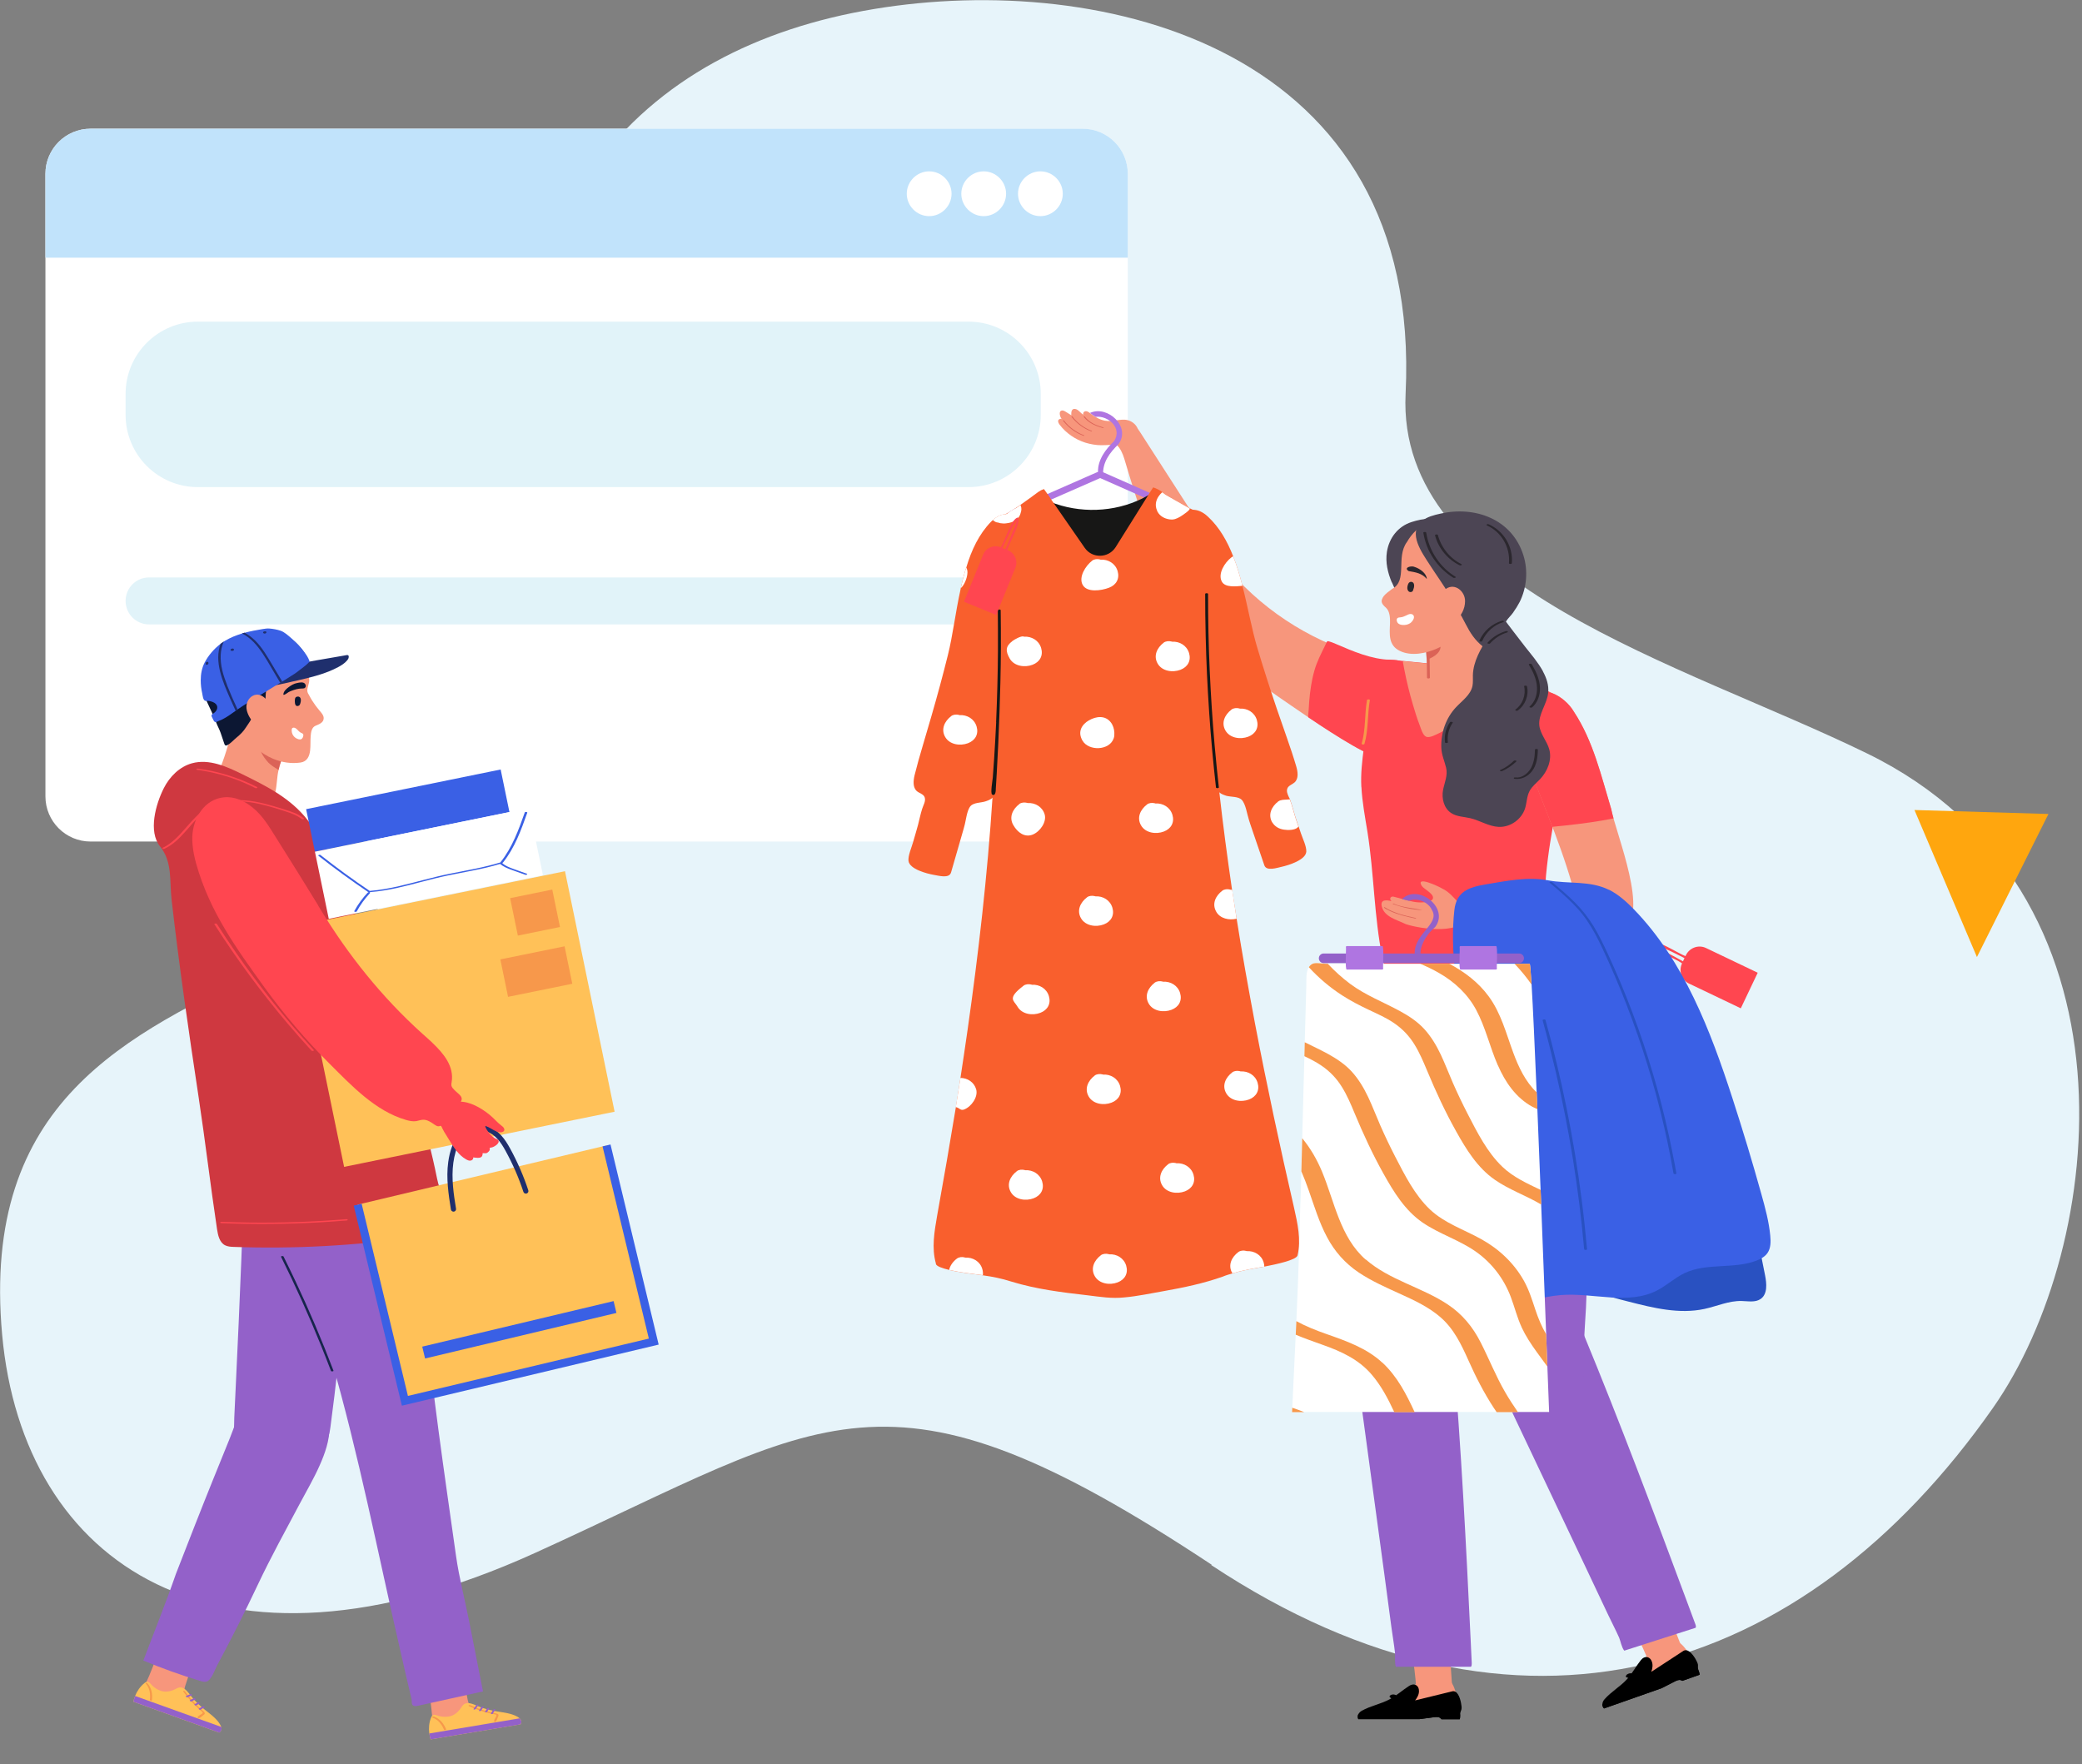 <svg width="275" height="233" viewBox="0 0 275 233" fill="none" xmlns="http://www.w3.org/2000/svg">
<rect x="0" y="0" width="275" height="233" fill="#808080" stroke="none"/>
<g clip-path="url(#clip0_236_1451)">
<path d="M160.042 206.662C116.776 178.032 109.382 187.528 70.6 205.135C28.526 224.222 3.053 206.567 0.286 176.314C-5.343 114.425 77.612 141.672 68.835 76.013C62.347 27.628 84.958 6.251 115.44 1.193C145.588 -3.817 187.9 6.156 185.658 52.011C184.418 77.397 222.15 87.561 246.669 99.538C283.543 117.575 278.201 164.576 263.27 185.905C238.178 221.741 200.446 233.479 159.994 206.71L160.042 206.662Z" fill="#E7F4FA"/>
<path d="M11.963 17H143.001C146.293 17 148.964 19.672 148.964 22.965V105.181C148.964 108.473 146.293 111.146 143.001 111.146H11.963C8.671 111.146 6 108.473 6 105.181V22.965C6 19.672 8.671 17 11.963 17Z" fill="white"/>
<path d="M11.963 17H143.001C146.293 17 148.964 19.672 148.964 22.965V34.035H6V22.965C6 19.672 8.671 17 11.963 17Z" fill="#C1E3FB"/>
<path d="M134.463 25.589C134.463 27.211 135.798 28.547 137.42 28.547C139.042 28.547 140.378 27.211 140.378 25.589C140.378 23.967 139.042 22.631 137.42 22.631C135.798 22.631 134.463 23.967 134.463 25.589Z" fill="white"/>
<path d="M126.974 25.589C126.974 27.211 128.309 28.547 129.931 28.547C131.553 28.547 132.889 27.211 132.889 25.589C132.889 23.967 131.553 22.631 129.931 22.631C128.309 22.631 126.974 23.967 126.974 25.589Z" fill="white"/>
<path d="M119.77 25.589C119.77 27.211 121.106 28.547 122.728 28.547C124.35 28.547 125.685 27.211 125.685 25.589C125.685 23.967 124.35 22.631 122.728 22.631C121.106 22.631 119.77 23.967 119.77 25.589Z" fill="white"/>
<path d="M127.928 42.481H26.131C20.861 42.481 16.59 46.754 16.59 52.024V54.792C16.59 60.063 20.861 64.335 26.131 64.335H127.928C133.197 64.335 137.468 60.063 137.468 54.792V52.024C137.468 46.754 133.197 42.481 127.928 42.481Z" fill="#E1F3F9"/>
<path d="M131.41 82.468H19.691C17.973 82.468 16.59 81.084 16.59 79.366C16.59 77.648 17.973 76.264 19.691 76.264H131.41C133.127 76.264 134.51 77.648 134.51 79.366C134.51 81.084 133.127 82.468 131.41 82.468Z" fill="#E1F3F9"/>
<path d="M37.065 161.617V179.32L56.194 170.445L37.065 161.617Z" fill="#39BFB1"/>
<path d="M270.568 107.506L252.871 106.981L261.123 126.402L270.568 107.506Z" fill="#FFA60E"/>
<g clip-path="url(#clip1_236_1451)">
<path d="M181.291 189.111C182.175 194.343 183.078 199.556 184.018 204.778C184.493 207.421 184.977 210.056 185.461 212.7C186.113 216.203 186.876 219.613 187.071 223.181C187.108 223.854 187.453 223.901 188.03 223.872C189.063 223.826 190.096 223.723 191.12 223.555C191.26 223.536 191.409 223.508 191.53 223.415C191.8 223.209 191.809 222.789 191.781 222.434C191.418 217.389 191.26 212.298 191.381 207.244C191.409 205.871 191.362 204.469 191.474 203.105C191.641 196.108 191.8 189.065 190.72 182.152C190.524 180.881 189.901 179.938 189.584 178.77C189.277 177.668 189.659 176.509 188.626 175.678C188.281 175.398 187.853 175.267 187.425 175.183C185.936 174.902 184.363 175.257 183.069 176.089C181.291 177.229 179.681 179.424 180.063 181.731C180.463 184.188 180.872 186.645 181.291 189.102V189.111Z" fill="#F7967C"/>
<path d="M184.381 220.136C184.177 219.65 184.298 218.744 184.26 218.314C184.139 217.202 183.944 216.1 183.795 214.998C183.469 212.625 183.162 210.252 182.846 207.879C181.868 200.705 180.9 193.521 179.923 186.337C179.588 183.843 179.243 181.32 179.42 178.807C179.662 175.36 182.529 173.062 185.954 173.184C189.333 173.305 191.66 175.248 191.939 178.602C193 191.223 193.642 203.872 194.247 216.511C194.294 217.567 194.35 218.613 194.396 219.669C194.396 219.837 194.396 220.014 194.294 220.136H184.391H184.381Z" fill="#9361C9"/>
<path d="M186.745 222.658C186.541 222.835 186.345 223.022 186.131 223.2C185.628 223.63 185.107 224.003 184.642 224.489C184.484 224.648 184.325 224.844 184.344 225.068C184.372 225.423 184.828 225.582 185.2 225.619C185.601 225.657 186.001 225.647 186.401 225.638C188.16 225.601 189.863 225.414 191.604 225.227C191.781 225.208 191.967 225.19 192.116 225.096C192.498 224.863 192.47 224.33 192.377 223.91C192.218 223.2 191.976 222.49 191.511 221.92C191.046 221.35 190.32 220.939 189.556 220.986C188.961 221.023 188.43 221.341 187.946 221.668C187.509 221.967 187.127 222.312 186.745 222.658Z" fill="#F7967C"/>
<path d="M179.42 227.058H187.462C188.123 226.974 188.775 226.88 189.435 226.796C189.715 226.759 190.031 226.731 190.245 226.918C190.301 226.965 190.348 227.021 190.394 227.067H192.805C192.87 226.909 192.861 226.666 192.87 226.441C192.87 226.32 192.879 226.199 192.916 226.105C192.954 225.984 193.01 225.872 193.037 225.75C193.065 225.629 193.056 225.498 193.047 225.376C193 224.881 192.777 223.723 192.228 223.433C192.107 223.368 191.958 223.34 191.8 223.387C190.171 223.788 188.542 224.181 186.913 224.582C187.192 224.227 187.434 223.798 187.425 223.34C187.425 222.976 187.285 222.723 187.081 222.593C186.829 222.424 186.476 222.443 186.122 222.667C185.256 223.218 184.493 223.928 183.59 224.414C182.408 225.059 181.031 225.292 179.858 225.956C179.653 226.077 179.485 226.245 179.392 226.451C179.318 226.638 179.309 226.862 179.411 227.077L179.42 227.058Z" fill="black"/>
<path d="M179.42 227.058H187.462C188.123 226.974 188.775 226.88 189.435 226.796C189.715 226.759 190.031 226.731 190.245 226.918C190.301 226.965 190.348 227.021 190.394 227.067H192.805C192.87 226.908 192.861 226.666 192.87 226.441H179.402C179.327 226.628 179.318 226.852 179.42 227.067V227.058Z" fill="black"/>
<path d="M183.786 223.835C183.99 223.76 184.26 223.788 184.437 223.928C185.005 224.358 185.48 224.872 185.88 225.442C186.001 225.619 185.666 225.731 185.545 225.75C185.349 225.778 185.079 225.75 184.958 225.573C184.586 225.04 184.13 224.573 183.609 224.181C183.432 224.05 183.646 223.882 183.776 223.835H183.786Z" fill="black"/>
<path d="M202.187 189.401C204.616 194.109 207.064 198.808 209.531 203.488C210.787 205.861 212.044 208.225 213.31 210.588C214.985 213.727 216.754 216.745 218.019 220.089C218.261 220.715 218.606 220.649 219.146 220.453C220.123 220.098 221.072 219.678 221.994 219.211C222.124 219.145 222.254 219.071 222.338 218.959C222.534 218.678 222.413 218.277 222.282 217.95C220.412 213.251 218.718 208.449 217.293 203.601C216.912 202.283 216.437 200.957 216.13 199.63C214.166 192.913 212.184 186.159 209.065 179.9C208.488 178.751 207.613 178.041 206.953 177.032C206.329 176.07 206.338 174.856 205.11 174.379C204.7 174.22 204.244 174.22 203.816 174.276C202.308 174.473 200.921 175.285 199.944 176.472C198.594 178.097 197.729 180.685 198.79 182.768C199.916 184.992 201.052 187.206 202.196 189.42L202.187 189.401Z" fill="#F7967C"/>
<path d="M214.538 218.006C214.194 217.604 214.036 216.698 213.868 216.306C213.421 215.287 212.891 214.297 212.416 213.288C211.392 211.13 210.378 208.963 209.354 206.805C206.254 200.266 203.146 193.717 200.046 187.178C198.967 184.898 197.878 182.6 197.282 180.152C196.472 176.789 198.501 173.735 201.796 172.8C205.054 171.885 207.855 173.025 209.14 176.136C213.971 187.832 218.42 199.686 222.831 211.551C223.194 212.541 223.567 213.522 223.93 214.512C223.986 214.661 224.041 214.839 223.967 214.988L214.529 218.015L214.538 218.006Z" fill="#9361C9"/>
<path d="M217.312 219.052C217.182 219.286 217.051 219.529 216.912 219.762C216.577 220.332 216.214 220.864 215.934 221.481C215.841 221.687 215.748 221.92 215.841 222.126C215.981 222.453 216.465 222.453 216.828 222.369C217.219 222.275 217.591 222.126 217.973 221.985C219.62 221.369 221.165 220.622 222.748 219.865C222.906 219.79 223.083 219.706 223.194 219.566C223.474 219.22 223.278 218.725 223.046 218.361C222.664 217.744 222.199 217.156 221.575 216.773C220.951 216.39 220.123 216.24 219.425 216.539C218.876 216.773 218.475 217.249 218.131 217.716C217.824 218.146 217.573 218.594 217.321 219.052H217.312Z" fill="#F7967C"/>
<path d="M211.858 225.648L219.453 222.976C220.049 222.677 220.635 222.369 221.231 222.07C221.482 221.948 221.77 221.817 222.031 221.911C222.106 221.939 222.161 221.967 222.217 221.995L224.488 221.191C224.498 221.014 224.405 220.79 224.339 220.584C224.302 220.472 224.274 220.351 224.274 220.248C224.274 220.126 224.284 219.996 224.274 219.874C224.256 219.753 224.209 219.631 224.163 219.519C223.958 219.061 223.362 218.053 222.748 217.959C222.608 217.94 222.469 217.959 222.329 218.053C220.923 218.968 219.518 219.884 218.113 220.808C218.261 220.379 218.345 219.893 218.187 219.463C218.066 219.127 217.852 218.931 217.61 218.875C217.321 218.8 216.986 218.94 216.735 219.258C216.093 220.061 215.618 220.986 214.929 221.752C214.026 222.752 212.807 223.424 211.923 224.442C211.765 224.62 211.662 224.844 211.653 225.068C211.644 225.274 211.709 225.479 211.876 225.648H211.858Z" fill="black"/>
<path d="M211.858 225.648L219.453 222.976C220.048 222.677 220.635 222.369 221.231 222.07C221.482 221.948 221.77 221.817 222.031 221.911C222.105 221.939 222.161 221.967 222.217 221.995L224.488 221.191C224.498 221.014 224.404 220.79 224.339 220.584L211.634 225.059C211.625 225.264 211.69 225.47 211.858 225.638V225.648Z" fill="black"/>
<path d="M214.911 221.154C215.078 221.023 215.348 220.958 215.553 221.023C216.232 221.247 216.847 221.565 217.414 221.976C217.591 222.098 217.303 222.322 217.2 222.378C217.023 222.471 216.763 222.527 216.595 222.406C216.065 222.032 215.488 221.743 214.855 221.537C214.641 221.472 214.79 221.247 214.901 221.154H214.911Z" fill="black"/>
<path d="M233.023 167.859L233.135 168.419C233.358 169.531 233.479 170.913 232.558 171.558C231.851 172.053 230.901 171.848 230.045 171.829C228.37 171.782 226.778 172.52 225.14 172.875C221.826 173.595 218.401 172.754 215.115 171.913C212.295 171.194 209.391 170.437 207.036 168.718C205.445 167.56 204.114 165.85 203.62 163.916C202.969 161.338 204.17 160.002 206.264 158.61C208.851 156.891 212.035 156.125 215.097 155.91C218.857 155.639 222.645 155.696 226.396 156.088C230.036 156.471 231.004 157.741 231.73 161.375C232.158 163.533 232.595 165.701 233.023 167.859Z" fill="#2951C1"/>
<path d="M178.639 98.43C182.222 100.504 186.336 102.12 188.197 97.216C189.165 94.656 189.398 90.032 186.727 88.341C185.926 87.836 184.968 87.706 184.037 87.547C176.684 86.304 169.731 82.754 164.407 77.513C163.662 76.775 162.918 75.991 161.95 75.589C159.781 74.683 156.98 76.448 156.84 78.793C156.747 80.335 157.612 81.773 158.562 82.997C161.773 87.154 166.176 90.19 170.494 93.152C173.166 94.983 175.837 96.814 178.639 98.43Z" fill="#F7967C"/>
<path d="M175.046 85.211C175.111 85.08 175.167 84.95 175.232 84.819C175.25 84.772 175.278 84.725 175.325 84.697C175.371 84.679 175.427 84.688 175.474 84.697C175.818 84.781 176.153 84.921 176.479 85.062C178.769 86.052 181.133 87.061 183.627 87.145C184 87.154 184.372 87.145 184.735 87.238C185.126 87.332 185.48 87.547 185.805 87.78C186.113 88.004 186.41 88.154 186.727 88.35C189.398 90.041 189.175 94.665 188.197 97.225C186.336 102.129 182.231 100.513 178.638 98.439C176.656 97.29 174.729 96.038 172.821 94.749C172.737 94.693 172.858 93.843 172.858 93.712C172.877 93.367 172.896 93.021 172.924 92.675C173.035 91.283 173.231 89.901 173.612 88.565C173.947 87.378 174.506 86.323 175.036 85.23L175.046 85.211Z" fill="#FF4650"/>
<path d="M146.713 56.065C146.815 55.99 146.927 55.943 147.039 55.887C147.467 55.7 147.923 55.551 148.388 55.569C149.515 55.597 150.12 56.336 150.687 57.223C153.945 62.286 157.212 67.35 160.47 72.413C161.177 73.506 161.885 74.608 162.341 75.823C163.197 78.102 162.853 81.885 159.744 82.054C159.26 82.082 158.776 81.979 158.32 81.801C156.942 81.278 155.984 80.082 155.276 78.821C154.476 77.392 153.843 75.869 153.228 74.356C151.451 70.021 149.989 65.603 148.658 61.109C148.454 60.408 148.24 59.689 147.802 59.101C147.225 58.335 145.764 57.401 146.546 56.251C146.592 56.177 146.657 56.121 146.722 56.074L146.713 56.065Z" fill="#F7967C"/>
<path d="M143.334 58.456C142.013 58.036 140.821 57.214 139.974 56.111C139.863 55.962 139.695 55.691 139.788 55.495C139.863 55.345 140.133 55.233 140.254 55.383C140.095 55.177 140.002 54.925 139.974 54.673C139.974 54.551 139.974 54.42 140.058 54.327C140.142 54.224 140.291 54.196 140.421 54.224C140.551 54.252 140.663 54.318 140.775 54.392C141.017 54.542 141.259 54.691 141.501 54.841C141.482 54.467 141.501 53.953 141.994 54.009C142.218 54.037 142.413 54.187 142.581 54.346C142.748 54.505 142.906 54.673 143.111 54.766C143.027 54.635 143.092 54.448 143.223 54.364C143.353 54.28 143.53 54.299 143.67 54.364C143.809 54.43 143.93 54.523 144.06 54.626C144.6 55.046 145.261 55.439 145.941 55.56C146.834 55.719 147.653 55.401 148.528 55.429C149.18 55.457 149.822 55.812 150.157 56.382C150.483 56.952 150.473 57.709 150.092 58.251C149.571 58.979 148.724 58.877 147.932 58.783C147.104 58.69 146.276 58.811 145.447 58.802C144.768 58.802 144.042 58.671 143.39 58.475C143.372 58.475 143.353 58.465 143.334 58.456Z" fill="#F7967C"/>
<path d="M143.269 55.009C143.874 55.794 144.805 56.205 145.736 56.447C145.764 56.447 145.782 56.476 145.764 56.504C145.745 56.532 145.689 56.522 145.661 56.522C144.712 56.27 143.753 55.85 143.139 55.056C143.093 54.999 143.232 54.981 143.26 55.018L143.269 55.009Z" fill="#DB6357"/>
<path d="M141.65 55.009C142.301 55.868 143.204 56.532 144.209 56.905C144.293 56.943 144.191 56.989 144.135 56.971C143.093 56.588 142.18 55.906 141.51 55.028C141.482 54.99 141.613 54.962 141.65 55.009Z" fill="#DB6357"/>
<path d="M140.533 55.532C141.222 56.419 142.143 57.101 143.195 57.494C143.288 57.522 143.176 57.578 143.12 57.559C142.05 57.167 141.11 56.475 140.412 55.569C140.365 55.513 140.505 55.485 140.533 55.532Z" fill="#DB6357"/>
<path d="M179.346 180.61C179.42 181.068 179.569 181.507 179.886 181.853C182.092 184.347 190.45 186.038 191.39 181.47C193.838 169.475 195.281 156.891 195.578 144.607C195.644 141.907 195.541 138.918 193.717 136.946C192.46 135.592 190.59 134.966 188.765 134.686C184.465 134.004 181.812 134.639 181.347 139.319C180.035 152.585 179.672 165.925 179.299 179.246C179.29 179.695 179.281 180.171 179.355 180.629L179.346 180.61Z" fill="#9361C9"/>
<path d="M209.484 172.707C209.708 168.494 209.438 164.328 209.633 160.086C209.847 155.64 210.061 151.183 209.884 146.727C209.791 144.392 209.559 142.038 208.87 139.796C208.097 137.292 207.213 136.358 205.203 134.863C203.89 133.892 202.503 133.154 200.847 132.976C198.724 132.752 196.481 133.509 195.029 135.078C192.842 137.432 192.721 141.001 192.889 144.224C193.428 154.079 194.48 163.944 196.081 173.697C196.435 175.855 196.909 178.368 197.961 180.405C198.92 182.255 200.363 183.712 202.624 184.132C205.007 184.571 208.665 184.441 209.279 181.47C209.521 180.302 209.14 179.069 209.186 177.883C209.261 176.154 209.391 174.426 209.484 172.707Z" fill="#9361C9"/>
<path d="M181.319 144.018C181.682 144.523 182.296 144.233 182.79 144.42C183.534 144.709 184.372 144.551 185.182 144.523C186.727 144.476 188.235 144.915 189.743 145.27C192.684 145.971 195.709 146.354 198.743 146.41C201.303 146.456 204.123 146.643 206.636 146.223C207.52 146.073 208.479 145.802 208.972 145.083C209.27 144.663 209.363 144.14 209.428 143.635C209.587 142.402 209.642 141.141 209.605 139.88C209.475 135.909 208.33 132.032 206.738 128.352C206.115 126.894 205.417 125.474 204.691 124.083C203.9 122.569 203.071 121.691 201.424 121.046C200.418 120.654 199.367 120.458 198.306 120.308C197.477 120.187 196.742 119.897 195.904 119.776C193.112 119.365 190.264 119.542 187.453 119.832C185.014 120.075 183.925 121.131 183.348 123.382C183.181 124.017 183.106 124.662 183.032 125.316C182.92 126.287 182.799 127.249 182.687 128.221C182.278 131.649 181.878 135.078 181.468 138.506C181.291 139.973 181.124 141.449 181.096 142.934C181.096 143.317 181.096 143.719 181.328 144.027L181.319 144.018Z" fill="#9361C9"/>
<path d="M179.821 103.942C179.923 105.913 180.295 107.865 180.612 109.818C181.505 115.404 181.477 121.047 182.613 126.577C182.725 127.1 182.855 127.661 183.227 128.044C183.972 128.791 185.21 128.501 186.252 128.343C188.291 128.053 190.357 128.539 192.405 128.744C196.1 128.744 199.767 128.623 203.471 128.511C203.9 128.501 204.374 128.464 204.653 128.137C204.886 127.857 204.895 127.446 204.877 127.081C204.672 123.251 203.844 119.44 204.207 115.6C204.756 109.668 206.245 103.876 207.176 97.991C207.53 95.786 207.26 93.404 205.407 91.9C204.421 91.106 203.229 90.629 202.047 90.162C201.089 89.779 200.121 89.508 199.153 89.284C198.268 89.079 197.384 88.901 196.472 88.705C195.699 88.537 194.918 88.369 194.136 88.266C191.213 87.874 188.272 87.575 185.321 87.294C184.903 87.257 184.493 87.22 184.074 87.173C183.525 87.117 182.976 87.07 182.445 87.182C181.905 87.304 181.394 87.612 181.152 88.107C180.826 88.808 180.975 89.751 180.77 90.489C180.5 91.47 180.556 92.591 180.565 93.6C180.63 97.122 179.625 100.41 179.811 103.932L179.821 103.942Z" fill="#FF4650"/>
<path d="M185.349 87.687C185.387 87.92 185.433 88.154 185.48 88.387C185.787 89.985 186.178 91.573 186.643 93.133C186.904 94.002 187.164 94.88 187.499 95.73C187.676 96.178 187.9 97.085 188.365 97.299C188.812 97.505 189.64 97.038 190.04 96.851C191.958 95.926 193.754 94.758 195.392 93.385C196.211 92.703 196.984 91.965 197.71 91.19C198.175 90.685 198.873 89.994 199.153 89.303C198.268 89.097 197.384 88.92 196.472 88.724C195.7 88.555 194.918 88.387 194.136 88.284C191.213 87.892 188.272 87.593 185.321 87.313C185.303 87.434 185.321 87.575 185.34 87.705L185.349 87.687Z" fill="#F7967C"/>
<path d="M143.977 54.542C144.209 54.729 144.451 54.897 144.712 55.056C146.331 54.85 148.295 56.504 147.15 58.269C146.034 59.334 144.991 60.726 145.028 62.333C144.824 62.959 145.475 63.473 145.708 62.744C145.605 61.072 146.573 59.792 147.728 58.671C149.431 56.391 146.294 53.477 143.986 54.532L143.977 54.542Z" fill="#AF75E1"/>
<path d="M159.306 71.712C159.586 71.712 159.8 71.441 159.725 71.17C159.241 69.302 157.947 67.779 156.188 67.004L145.708 62.37C145.205 62.137 144.842 62.94 145.363 63.164L155.844 67.798C157.361 68.471 158.478 69.778 158.897 71.394C158.943 71.591 159.12 71.722 159.316 71.722L159.306 71.712Z" fill="#AF75E1"/>
<path d="M130.89 71.142C130.806 71.423 131.011 71.694 131.29 71.694H131.327C131.514 71.675 131.653 71.553 131.709 71.367C131.932 70.517 132.361 69.741 132.919 69.115C133.245 68.751 133.608 68.443 134.008 68.181C134.231 68.041 134.492 67.901 134.753 67.779L134.79 67.761L138.811 65.995L145.242 63.174C145.745 62.95 145.401 62.137 144.879 62.38L138.308 65.266L134.809 66.808L134.408 66.995C134.343 67.013 134.306 67.032 134.25 67.079C134.231 67.097 134.213 67.097 134.185 67.116C133.785 67.303 133.394 67.546 133.049 67.826C133.012 67.845 132.966 67.864 132.947 67.91C132.547 68.237 132.174 68.62 131.877 69.05C131.597 69.414 131.374 69.797 131.188 70.227C131.067 70.535 130.946 70.834 130.862 71.161L130.89 71.142Z" fill="#AF75E1"/>
<path d="M142.767 82.988C142.767 82.988 142.794 83.006 142.813 83.006C143.139 83.147 143.53 83.081 143.846 82.904C144.153 82.726 144.405 82.465 144.628 82.184C145.093 81.614 145.503 80.998 145.894 80.372C148.221 76.719 150.25 72.88 151.963 68.909C152.232 68.284 152.493 67.648 152.577 66.976C152.623 66.639 152.614 66.294 152.558 65.957C152.54 65.845 152.419 65.21 152.307 65.21C152.009 65.201 151.73 65.369 151.469 65.518C151.06 65.761 150.632 65.967 150.194 66.154C146.341 67.807 141.761 67.732 137.973 65.957C137.796 65.873 137.619 65.789 137.424 65.78C137.228 65.771 137.014 65.855 136.949 66.032C136.81 66.387 136.754 66.966 136.838 67.331C136.949 67.807 137.107 68.274 137.219 68.741C137.312 69.134 137.275 69.517 137.396 69.89C137.731 70.871 138.085 71.843 138.438 72.814C139.146 74.757 139.881 76.701 140.626 78.634C141.026 79.681 141.426 80.727 141.836 81.764C142.022 82.24 142.264 82.717 142.757 82.96L142.767 82.988Z" fill="#171716"/>
<path d="M153.647 78.308C153.787 79.363 154.476 80.4 154.764 81.437C155.025 82.371 155.248 83.324 155.453 84.277C155.732 85.538 155.984 86.79 156.226 88.051C156.71 90.527 157.194 93.002 157.882 95.441C158.404 97.272 158.915 99.093 159.465 100.924C159.79 102.064 159.93 103.4 160.721 104.353C160.842 104.474 160.945 104.577 161.066 104.661C161.326 104.885 161.633 104.988 161.996 105.109C162.583 105.268 163.579 105.175 164.016 105.642C164.547 106.193 164.723 107.566 164.965 108.286C165.031 108.491 165.086 108.669 165.152 108.874C165.757 110.658 166.39 112.471 166.995 114.274C167.274 115.105 168.651 114.619 169.303 114.479C170.215 114.274 172.458 113.582 172.542 112.489C172.579 111.779 172.058 110.742 171.835 110.07C171.732 109.762 171.63 109.463 171.527 109.154C171.509 109.089 171.49 109.052 171.462 108.996C171.323 108.594 171.183 108.183 171.062 107.781C170.839 107.09 170.68 106.361 170.41 105.67C170.41 105.651 170.392 105.604 170.392 105.586H170.373C170.355 105.464 170.271 105.343 170.215 105.221C170.057 104.876 169.908 104.511 170.029 104.166C170.15 103.764 170.68 103.615 170.997 103.334C171.546 102.83 171.425 101.952 171.22 101.242C170.839 99.943 170.41 98.682 169.964 97.402C169.517 96.104 169.052 94.787 168.605 93.488C167.711 90.844 166.864 88.21 166.073 85.566C165.347 83.147 164.835 80.222 164.109 77.383C163.765 76.047 163.383 74.739 162.899 73.506C162.108 71.479 161.056 69.629 159.558 68.246C158.85 67.574 158.143 67.312 157.519 67.331C157.361 67.331 157.194 67.349 157.035 67.396C156.43 67.583 155.863 68.003 155.416 68.573C154.764 69.386 154.327 70.46 154.178 71.46C153.871 73.552 153.331 76.252 153.647 78.326V78.308Z" fill="#F95F2D"/>
<path d="M120 113.713C120.14 114.787 122.383 115.376 123.314 115.544C123.984 115.647 125.38 116.077 125.622 115.217C126.152 113.386 126.674 111.564 127.204 109.733C127.269 109.547 127.307 109.35 127.362 109.164C127.586 108.435 127.688 107.034 128.191 106.464C128.619 105.978 129.606 106.034 130.173 105.838C130.536 105.716 130.843 105.595 131.085 105.371C131.206 105.268 131.309 105.165 131.411 105.025C132.184 104.054 132.24 102.708 132.528 101.55C132.994 99.7 133.394 97.832 133.841 95.992C134.464 93.348 134.827 90.676 135.237 87.995C135.423 86.696 135.618 85.398 135.86 84.118C135.981 83.371 136.14 82.614 136.307 81.867C136.549 80.811 137.173 79.755 137.275 78.7C137.498 76.607 136.828 73.926 136.428 71.862C136.186 70.6 135.441 69.199 134.446 68.452C134.306 68.349 134.166 68.265 134.017 68.19C133.692 68.003 133.329 67.929 132.966 67.91H132.9C132.333 67.91 131.746 68.153 131.141 68.685L131.123 68.704C131.058 68.769 130.983 68.844 130.899 68.909C129.317 70.535 128.312 72.646 127.623 74.982C127.539 75.206 127.465 75.449 127.4 75.692C127.213 76.346 127.037 77.028 126.897 77.7C126.897 77.738 126.878 77.784 126.878 77.822C126.208 80.83 125.845 83.95 125.203 86.51C124.533 89.209 123.807 91.891 123.034 94.553C122.653 95.87 122.262 97.215 121.862 98.551C121.48 99.831 121.117 101.111 120.791 102.428C120.633 103.138 120.549 104.016 121.117 104.502C121.461 104.782 121.983 104.885 122.131 105.296C122.318 105.801 121.945 106.352 121.806 106.819C121.582 107.51 121.443 108.239 121.257 108.949C121.052 109.724 120.81 110.49 120.586 111.284C120.4 111.957 119.916 113.012 120 113.741V113.713Z" fill="#F95F2D"/>
<path d="M123.611 166.934C123.695 167.242 124.458 167.504 125.389 167.728C126.804 168.073 128.628 168.279 129.094 168.335C129.336 168.354 129.578 168.4 129.82 168.438C131.151 168.625 132.249 168.84 133.599 169.269C136.856 170.269 140.254 170.689 143.614 171.072C145.317 171.278 146.834 171.539 148.547 171.352C150.287 171.194 152.009 170.82 153.722 170.521C156.356 170.054 158.981 169.503 161.494 168.615C161.94 168.428 162.359 168.307 162.787 168.186C163.802 167.877 164.77 167.681 165.961 167.476C166.148 167.438 166.529 167.373 166.995 167.289C168.577 166.98 171.239 166.42 171.388 165.803C171.872 163.73 171.388 161.581 170.922 159.507C169.061 151.426 167.32 143.327 165.766 135.181C164.9 130.575 164.063 125.942 163.337 121.317C163.132 120.038 162.936 118.776 162.732 117.497C162.108 113.237 161.54 108.949 161.056 104.642C160.833 102.615 160.609 100.578 160.433 98.551C159.865 92.423 159.483 86.267 159.344 80.12C159.26 77.037 159.139 73.926 159.278 70.862C159.297 70.358 159.297 69.947 159.297 69.62C159.418 69.311 159.502 69.031 159.455 68.826C159.372 68.2 158.338 67.686 157.51 67.303C157.426 67.265 157.324 67.219 157.249 67.181C157.212 67.163 157.166 67.144 157.11 67.097C157.007 67.032 156.905 66.976 156.784 66.91C155.872 66.406 154.96 65.92 154.075 65.388C153.889 65.266 153.731 65.163 153.591 65.042C153.573 65.023 153.526 65.005 153.508 64.977C153.145 64.715 152.735 64.51 152.316 64.369L151.87 65.061L147.355 72.273C146.425 73.73 144.284 73.795 143.288 72.375L138.839 65.957L138.56 65.528L138.336 65.219L137.889 64.594C137.629 64.678 137.387 64.799 137.163 64.958C136.372 65.528 135.609 66.116 134.799 66.668C134.613 66.789 134.455 66.91 134.269 67.032C134.25 67.05 134.231 67.05 134.204 67.069C134.017 67.191 133.822 67.312 133.617 67.452C133.459 67.555 133.291 67.639 133.152 67.733C133.133 67.751 133.087 67.751 133.068 67.77C133.003 67.788 132.966 67.835 132.91 67.854C132.389 68.115 131.793 68.442 131.411 68.807L131.393 68.826C131.188 69.031 131.048 69.227 131.03 69.451C131.011 69.657 131.095 69.9 131.216 70.161C131.234 70.18 131.234 70.227 131.253 70.245C131.253 70.572 131.272 70.974 131.318 71.488C131.318 71.553 131.337 71.591 131.337 71.647C131.616 74.655 131.644 77.719 131.7 80.718C131.821 86.893 131.718 93.04 131.439 99.196C131.355 101.242 131.234 103.278 131.095 105.324C130.425 115.6 129.252 125.848 127.8 136.04C127.493 138.133 127.195 140.225 126.869 142.318C126.664 143.598 126.469 144.896 126.264 146.176C125.473 150.987 124.645 155.78 123.779 160.572C123.416 162.665 123.034 164.832 123.621 166.887L123.611 166.934Z" fill="#F95F2D"/>
<path d="M159.185 78.448C159.185 78.317 159.567 78.307 159.567 78.448C159.567 81.792 159.632 85.136 159.781 88.471C159.93 91.797 160.144 95.114 160.433 98.43C160.637 100.756 160.824 102.466 160.991 103.998C161 104.119 160.628 104.138 160.61 103.998C160.237 100.672 159.93 97.346 159.707 94.011C159.483 90.695 159.325 87.369 159.251 84.043C159.204 82.175 159.185 80.307 159.185 78.448Z" fill="#171716"/>
<path d="M131.57 95.375C131.709 92.227 131.793 89.088 131.812 85.94C131.821 84.156 131.812 82.371 131.793 80.596C131.793 80.466 132.165 80.456 132.175 80.596C132.221 83.763 132.212 86.921 132.137 90.088C132.072 92.778 131.979 95.459 131.858 98.14C131.793 99.486 131.728 100.831 131.653 102.167C131.616 102.839 131.57 103.503 131.532 104.175C131.532 104.371 131.523 105.221 131.048 104.941C130.788 104.782 131.104 103.045 131.132 102.699C131.197 101.868 131.253 101.046 131.309 100.214C131.411 98.607 131.504 97.001 131.579 95.394L131.57 95.375Z" fill="#171716"/>
<path d="M143.567 118.515C143.846 118.3 144.265 118.272 144.6 118.356C144.619 118.356 144.647 118.375 144.675 118.384C145.68 118.319 146.629 118.888 146.927 119.879C147.225 120.878 146.769 121.719 145.792 122.093C144.758 122.485 143.372 122.289 142.785 121.28C142.189 120.252 142.692 119.187 143.576 118.515H143.567Z" fill="white"/>
<path d="M151.497 106.249C151.776 106.034 152.195 106.006 152.53 106.09C152.549 106.09 152.577 106.109 152.605 106.118C153.61 106.053 154.559 106.623 154.857 107.613C155.155 108.612 154.699 109.453 153.722 109.827C152.689 110.219 151.302 110.023 150.715 109.014C150.12 107.986 150.622 106.922 151.507 106.249H151.497Z" fill="white"/>
<path d="M134.622 106.193C134.902 105.978 135.32 105.95 135.655 106.034C135.674 106.034 135.702 106.053 135.73 106.062C136.735 105.997 137.685 106.567 137.982 107.557C138.28 108.556 137.368 109.855 136.381 110.238C135.348 110.63 134.418 109.976 133.84 108.968C133.245 107.94 133.747 106.875 134.632 106.202L134.622 106.193Z" fill="white"/>
<path d="M168.056 108.622C168.381 109.173 168.968 109.491 169.591 109.575C170.075 109.659 171.006 109.659 171.388 109.294C171.425 109.257 171.472 109.21 171.509 109.154C171.49 109.089 171.472 109.052 171.444 108.995C171.304 108.594 171.164 108.183 171.043 107.781C170.82 107.09 170.662 106.361 170.392 105.67C170.392 105.651 170.373 105.604 170.373 105.586H170.355C170.234 105.586 170.113 105.586 169.973 105.604C169.61 105.623 169.145 105.623 168.837 105.847C167.944 106.539 167.441 107.594 168.046 108.631L168.056 108.622Z" fill="white"/>
<path d="M144.582 142.056C144.861 141.841 145.28 141.813 145.615 141.897C145.633 141.897 145.661 141.916 145.689 141.925C146.694 141.86 147.644 142.43 147.942 143.42C148.239 144.42 147.783 145.261 146.806 145.634C145.773 146.027 144.386 145.83 143.8 144.821C143.204 143.794 143.707 142.729 144.591 142.056H144.582Z" fill="white"/>
<path d="M152.512 129.79C152.791 129.576 153.21 129.548 153.545 129.632C153.563 129.632 153.591 129.65 153.619 129.66C154.625 129.594 155.574 130.164 155.872 131.154C156.17 132.154 155.714 132.995 154.736 133.368C153.703 133.761 152.316 133.565 151.73 132.556C151.134 131.528 151.637 130.463 152.521 129.79H152.512Z" fill="white"/>
<path d="M135.181 130.192C135.46 129.977 135.879 129.949 136.214 130.033C136.233 130.033 136.261 130.052 136.288 130.061C137.294 129.996 138.243 130.566 138.541 131.556C138.839 132.556 138.383 133.397 137.405 133.77C136.372 134.163 134.985 133.966 134.399 132.957C133.924 132.126 132.966 131.892 135.19 130.192H135.181Z" fill="white"/>
<path d="M145.391 165.794C145.671 165.579 146.089 165.551 146.425 165.635C146.443 165.635 146.471 165.654 146.499 165.663C147.504 165.598 148.454 166.168 148.751 167.158C149.049 168.158 148.593 168.998 147.616 169.372C146.583 169.764 145.196 169.568 144.61 168.559C144.014 167.532 144.516 166.467 145.401 165.794H145.391Z" fill="white"/>
<path d="M162.75 141.636C163.029 141.421 163.448 141.393 163.783 141.477C163.802 141.477 163.83 141.496 163.858 141.505C164.863 141.44 165.812 142.01 166.11 143C166.408 143.999 165.952 144.84 164.975 145.214C163.942 145.606 162.555 145.41 161.968 144.401C161.373 143.373 161.875 142.308 162.76 141.636H162.75Z" fill="white"/>
<path d="M162.769 168.139C162.769 168.139 162.787 168.167 162.787 168.176C163.811 167.877 164.779 167.672 165.971 167.466C166.148 167.438 166.52 167.373 166.995 167.289C166.995 167.111 166.967 166.924 166.911 166.738C166.622 165.747 165.664 165.177 164.658 165.243C164.63 165.234 164.612 165.224 164.584 165.215C164.249 165.121 163.83 165.159 163.551 165.374C162.666 166.046 162.164 167.111 162.76 168.139H162.769Z" fill="white"/>
<path d="M160.647 120.421C161.168 121.327 162.35 121.579 163.337 121.336C163.132 120.066 162.936 118.795 162.75 117.515C162.685 117.515 162.62 117.515 162.545 117.515C162.517 117.506 162.499 117.497 162.471 117.487C162.136 117.394 161.717 117.431 161.438 117.646C160.554 118.319 160.051 119.384 160.647 120.411V120.421Z" fill="white"/>
<path d="M126.245 146.223C126.757 146.316 126.85 146.718 127.334 146.54C128.321 146.167 129.224 144.859 128.935 143.869C128.665 142.934 127.8 142.374 126.86 142.365C126.664 143.654 126.459 144.943 126.245 146.223Z" fill="white"/>
<path d="M125.38 167.728C126.804 168.055 128.628 168.27 129.084 168.326C129.336 168.354 129.587 168.391 129.82 168.419C129.857 168.167 129.829 167.887 129.745 167.597C129.457 166.607 128.498 166.037 127.493 166.102C127.465 166.093 127.446 166.084 127.418 166.074C127.083 165.981 126.664 166.018 126.385 166.233C125.873 166.625 125.491 167.149 125.37 167.718L125.38 167.728Z" fill="white"/>
<path d="M154.28 153.771C154.559 153.556 154.978 153.528 155.313 153.612C155.332 153.612 155.36 153.631 155.388 153.64C156.393 153.575 157.342 154.145 157.64 155.135C157.938 156.135 157.482 156.975 156.505 157.349C155.472 157.741 154.075 157.545 153.498 156.536C152.903 155.509 153.405 154.444 154.289 153.771H154.28Z" fill="white"/>
<path d="M134.297 154.687C134.576 154.472 134.995 154.444 135.33 154.528C135.348 154.528 135.376 154.547 135.404 154.556C136.409 154.49 137.359 155.06 137.657 156.051C137.954 157.05 137.498 157.891 136.521 158.265C135.488 158.657 134.101 158.461 133.515 157.452C132.919 156.424 133.422 155.359 134.306 154.687H134.297Z" fill="white"/>
<path d="M143.818 95.151C144.758 94.6 145.968 94.441 146.713 95.394C147.02 95.786 147.169 96.281 147.188 96.776C147.197 97.028 147.188 97.281 147.104 97.514C146.545 99.149 143.79 99.233 142.971 97.804C142.301 96.636 142.897 95.683 143.828 95.141L143.818 95.151Z" fill="white"/>
<path d="M125.631 94.581C125.91 94.366 126.329 94.338 126.664 94.422C126.683 94.422 126.711 94.441 126.739 94.45C127.744 94.385 128.693 94.955 128.991 95.945C129.289 96.944 128.833 97.785 127.856 98.159C126.822 98.551 125.436 98.355 124.849 97.346C124.254 96.319 124.756 95.254 125.64 94.581H125.631Z" fill="white"/>
<path d="M162.648 93.722C162.927 93.507 163.346 93.479 163.681 93.563C163.7 93.563 163.728 93.581 163.755 93.591C164.761 93.525 165.71 94.095 166.008 95.085C166.306 96.085 165.85 96.926 164.872 97.299C163.839 97.692 162.452 97.496 161.866 96.487C161.27 95.459 161.773 94.394 162.657 93.722H162.648Z" fill="white"/>
<path d="M153.694 84.884C153.973 84.669 154.392 84.641 154.727 84.725C154.746 84.725 154.774 84.744 154.801 84.753C155.807 84.688 156.756 85.258 157.054 86.248C157.352 87.248 156.896 88.088 155.918 88.462C154.885 88.855 153.498 88.658 152.912 87.649C152.316 86.622 152.819 85.557 153.703 84.884H153.694Z" fill="white"/>
<path d="M152.819 67.433C152.847 67.499 152.875 67.555 152.912 67.62C153.228 68.181 153.824 68.498 154.448 68.592C155.043 68.685 155.406 68.517 155.909 68.228C156.067 68.134 157.38 67.284 157.119 67.135C157.017 67.079 156.905 67.013 156.793 66.948C155.89 66.443 154.978 65.939 154.085 65.416C153.899 65.303 153.74 65.191 153.601 65.079C153.573 65.061 153.545 65.033 153.508 65.014C153.322 65.182 153.163 65.36 153.033 65.556C152.661 66.107 152.53 66.77 152.828 67.424L152.819 67.433Z" fill="white"/>
<path d="M131.151 68.667C131.188 68.751 131.29 68.825 131.393 68.872C131.532 68.975 131.718 69.012 131.895 69.031C131.96 69.068 132.035 69.068 132.1 69.096C132.361 69.134 132.649 69.162 132.928 69.115C133.17 69.096 133.431 69.031 133.654 68.956C133.98 68.835 134.241 68.648 134.445 68.452C134.604 68.265 134.753 68.022 134.808 67.76C134.929 67.433 134.948 67.088 134.827 66.808C134.827 66.77 134.827 66.742 134.808 66.724C134.808 66.724 134.808 66.705 134.79 66.705C134.604 66.826 134.445 66.948 134.259 67.069C134.241 67.088 134.222 67.088 134.194 67.106C133.794 67.293 133.403 67.536 133.059 67.817C132.993 67.835 132.956 67.882 132.9 67.901C132.333 67.901 131.746 68.144 131.141 68.676L131.151 68.667Z" fill="white"/>
<path d="M133.701 84.678C133.98 84.464 134.855 83.969 135.19 84.062C135.209 84.062 135.237 84.081 135.265 84.09C136.27 84.025 137.219 84.594 137.517 85.585C137.815 86.584 137.359 87.425 136.381 87.799C135.348 88.191 133.961 87.995 133.375 86.986C132.779 85.958 132.826 85.36 133.71 84.678H133.701Z" fill="white"/>
<path d="M144.256 74.047C144.535 73.833 144.954 73.805 145.289 73.889C145.308 73.889 145.335 73.907 145.363 73.917C146.369 73.851 147.318 74.421 147.616 75.411C147.914 76.411 147.458 77.252 146.48 77.625C145.447 78.018 143.595 78.279 143.018 77.27C142.422 76.243 143.381 74.72 144.265 74.047H144.256Z" fill="white"/>
<path d="M161.401 76.841C161.847 77.616 163.234 77.448 164.109 77.373C163.765 76.047 163.383 74.73 162.89 73.487C162.806 73.515 162.722 73.562 162.648 73.618C161.764 74.29 160.805 75.813 161.401 76.841Z" fill="white"/>
<path d="M126.906 77.681C127.474 77.196 127.874 75.972 127.772 75.365C127.753 75.225 127.688 75.084 127.632 74.963C127.548 75.187 127.474 75.43 127.409 75.673C127.223 76.327 127.046 77.009 126.906 77.681Z" fill="white"/>
<path d="M129.857 73.253L127.325 79.475L131.579 81.222L134.111 75C134.501 74.047 133.999 72.973 133.04 72.637C133.31 71.721 134.902 69.031 134.455 68.34C133.561 68.508 132.752 71.432 132.175 72.282C131.262 71.908 130.229 72.347 129.857 73.253ZM132.798 72.534L132.407 72.375C133.04 71.124 133.533 69.797 134.287 68.62C134.176 69.451 133.72 70.227 133.45 71.011C133.245 71.525 133.022 72.03 132.798 72.534Z" fill="#FF4650"/>
<path d="M201.117 98.897C203.202 104.848 205.845 110.565 207.595 116.628C208.339 119.655 210.443 124.307 214.278 122.812C218.01 120.981 213.459 110.173 212.807 106.837C211.485 102.456 210.434 97.869 207.893 94.011C206.673 91.909 203.472 90.059 201.563 92.283C200.298 94.226 200.53 96.72 201.107 98.888L201.117 98.897Z" fill="#F7967C"/>
<path d="M201.573 92.292C203.481 90.078 206.683 91.918 207.902 94.02C210.443 97.879 211.495 102.475 212.816 106.847C212.882 107.183 212.993 107.603 213.124 108.089C212.649 108.183 212.165 108.276 211.681 108.36C209.484 108.734 207.269 108.986 205.044 109.201C203.732 105.772 202.327 102.381 201.117 98.906C200.54 96.73 200.307 94.235 201.573 92.301V92.292Z" fill="#FF4650"/>
<path d="M190.366 120.542C190.096 119.599 191.167 119.421 191.902 119.337C198.371 119.001 204.626 116.861 211.076 116.749C217.47 117.59 216.977 124.419 210.508 124.428C205.771 124.475 201.042 123.774 196.37 123.074C194.555 122.784 190.971 122.7 190.366 120.542Z" fill="#F7967C"/>
<path d="M190.469 117.338C190.068 117.104 186.922 115.581 187.797 117.011C188.086 117.45 189.752 118.197 189.156 118.86C187.565 119.645 185.796 118.832 184.186 118.459C183.73 118.281 183.413 118.674 183.795 119.019C183.237 118.87 182.334 118.748 182.492 119.627C182.78 121.121 184.521 121.467 185.684 122.055C187.63 122.709 193.633 123.597 193.866 120.626C193.754 119.982 193.112 119.655 192.665 119.272C192.014 118.524 191.381 117.768 190.459 117.338H190.469Z" fill="#F7967C"/>
<path d="M184.056 119.337C185.173 119.879 186.997 119.954 187.872 120.215C186.541 120.14 185.238 119.86 183.99 119.402C183.907 119.374 184.009 119.318 184.065 119.337H184.056Z" fill="#DB6357"/>
<path d="M182.883 119.813C184.121 120.608 185.573 120.935 186.997 121.243C187.09 121.261 187.025 121.336 186.96 121.318C185.833 121.075 184.698 120.822 183.655 120.346C183.525 120.281 182.501 119.823 182.892 119.813H182.883Z" fill="#DB6357"/>
<path d="M223.111 129.912L229.933 133.172L232.167 128.473L225.345 125.213C224.302 124.709 223.064 125.213 222.627 126.278C221.64 125.923 218.671 123.924 217.898 124.41C218.001 125.409 221.268 126.549 222.171 127.24C221.696 128.24 222.115 129.445 223.12 129.921L223.111 129.912ZM222.496 126.54L222.292 126.969C220.933 126.175 219.471 125.531 218.196 124.606C219.118 124.793 219.955 125.344 220.83 125.708C221.389 125.979 221.947 126.259 222.496 126.54Z" fill="#FF4650"/>
<path d="M212.528 117.515C213.794 118.15 214.864 119.122 215.851 120.14C222.422 126.941 225.922 136.087 228.844 145.092C230.203 149.287 231.478 153.5 232.66 157.751C233.163 159.544 233.647 161.347 233.824 163.197C233.898 163.982 233.908 164.832 233.461 165.486C233.117 165.981 232.567 166.28 232.009 166.495C228.984 167.653 225.428 166.756 222.506 168.148C221.203 168.765 220.132 169.792 218.857 170.446C215.041 172.399 210.434 170.708 206.171 171.044C203.611 171.25 201.117 172.203 198.557 172.072C198.203 172.053 197.831 172.006 197.561 171.773C197.254 171.502 197.161 171.072 197.096 170.661C196.686 168.204 196.379 165.738 196.165 163.262C195.783 158.862 195.718 154.444 195.337 150.044C194.918 145.148 194.229 140.403 193.326 135.573C192.377 130.519 191.53 125.362 192.098 120.215C192.367 117.73 194.024 117.179 196.239 116.805C198.929 116.348 201.778 115.768 204.486 116.273C207.176 116.768 209.987 116.273 212.519 117.525L212.528 117.515Z" fill="#3A60E5"/>
<path d="M205.007 116.497C206.04 117.375 207.083 118.244 208.042 119.215C208.982 120.168 209.81 121.215 210.508 122.364C211.216 123.531 211.802 124.764 212.379 125.998C212.965 127.277 213.533 128.567 214.082 129.865C215.162 132.453 216.149 135.078 217.042 137.731C217.926 140.375 218.727 143.046 219.425 145.746C220.123 148.465 220.728 151.202 221.24 153.958C221.305 154.294 221.361 154.64 221.426 154.976C221.445 155.097 221.072 155.116 221.044 154.976C220.57 152.23 219.993 149.492 219.313 146.783C218.643 144.074 217.861 141.384 216.996 138.731C216.13 136.087 215.171 133.48 214.129 130.902C213.598 129.613 213.049 128.324 212.481 127.053C211.914 125.801 211.346 124.55 210.694 123.344C210.043 122.149 209.298 121.018 208.386 120.009C207.483 119.01 206.478 118.113 205.454 117.235C205.203 117.02 204.942 116.805 204.691 116.59C204.561 116.478 204.924 116.413 205.017 116.488L205.007 116.497Z" fill="#2951C1"/>
<path d="M204.132 134.704C205.203 138.553 206.134 142.449 206.925 146.372C207.725 150.305 208.377 154.266 208.889 158.255C209.177 160.488 209.419 162.739 209.624 164.981C209.633 165.112 209.252 165.121 209.242 164.981C208.889 161.011 208.395 157.041 207.762 153.108C207.129 149.166 206.357 145.251 205.445 141.365C204.924 139.151 204.365 136.956 203.76 134.77C203.723 134.62 204.095 134.602 204.132 134.714V134.704Z" fill="#2951C1"/>
<path d="M170.662 186.505C170.662 186.309 170.68 186.122 170.69 185.926C170.755 184.468 170.82 183.011 170.895 181.554C170.978 179.798 171.062 178.032 171.146 176.257C171.174 175.659 171.202 175.061 171.23 174.463C171.518 168.045 171.751 161.581 171.788 155.2L171.76 159.778C171.807 158.087 171.844 156.387 171.89 154.696C171.928 153.239 171.965 151.772 172.002 150.315C172.095 146.709 172.188 143.093 172.291 139.487C172.309 138.88 172.328 138.264 172.337 137.647C172.402 135.199 172.477 132.752 172.542 130.314C172.57 129.473 172.458 128.408 172.868 127.745C172.989 127.548 173.147 127.39 173.37 127.287C173.761 127.1 174.72 127.287 175.157 127.287H202.047C202.103 127.287 202.187 128.277 202.299 130.033C202.476 132.967 202.708 138.049 202.969 144.27C202.997 144.99 203.025 145.737 203.062 146.484C203.202 149.819 203.341 153.416 203.49 157.153C203.518 157.788 203.537 158.433 203.565 159.077C203.788 164.692 204.011 170.558 204.225 176.21C204.281 177.649 204.337 179.069 204.384 180.47C204.458 182.525 204.542 184.543 204.616 186.486H170.662V186.505Z" fill="white"/>
<path d="M182.594 179.966C184.558 181.797 185.75 184.123 186.857 186.514H184.167C183.339 184.739 182.436 183.002 181.142 181.507C179.439 179.527 177.121 178.471 174.711 177.621C173.51 177.191 172.309 176.771 171.146 176.285C171.174 175.687 171.202 175.089 171.23 174.491C172.477 175.173 173.799 175.697 175.176 176.182C177.81 177.107 180.528 178.051 182.594 179.984V179.966Z" fill="#F7984B"/>
<path d="M170.662 186.505C170.662 186.309 170.68 186.122 170.69 185.926C171.22 186.103 171.751 186.299 172.263 186.505H170.662Z" fill="#F7984B"/>
<path d="M180.388 166.336C183.516 169.073 187.807 170.007 191.241 172.296C193.14 173.557 194.536 175.257 195.56 177.275C196.677 179.461 197.57 181.741 198.808 183.871C199.33 184.777 199.897 185.646 200.493 186.505H197.682C197.561 186.318 197.431 186.141 197.31 185.954C195.997 183.945 194.918 181.834 193.95 179.657C193.01 177.555 192.014 175.463 190.217 173.931C188.7 172.632 186.867 171.764 185.052 170.941C183.144 170.073 181.217 169.232 179.467 168.064C177.68 166.868 176.265 165.271 175.269 163.375C174.236 161.431 173.603 159.32 172.877 157.256C172.579 156.396 172.254 155.546 171.891 154.715C171.928 153.257 171.965 151.791 172.002 150.333C173.101 151.66 173.957 153.154 174.627 154.761C176.265 158.704 177.01 163.403 180.388 166.364V166.336Z" fill="#F7984B"/>
<path d="M200.996 175.323C200.391 174.024 200.056 172.632 199.553 171.297C198.641 168.877 197.04 166.784 194.908 165.29C192.721 163.758 190.096 162.973 187.89 161.46C185.573 159.862 184.084 157.424 182.743 155.023C181.301 152.445 180.063 149.773 178.927 147.045C178.434 145.849 177.922 144.644 177.233 143.542C176.544 142.43 175.66 141.505 174.58 140.767C173.864 140.272 173.082 139.871 172.291 139.497C172.309 138.89 172.328 138.273 172.337 137.656C173.352 138.161 174.376 138.637 175.372 139.179C176.535 139.814 177.661 140.562 178.555 141.543C179.458 142.542 180.137 143.682 180.714 144.896C181.291 146.12 181.766 147.381 182.306 148.615C182.92 150.016 183.581 151.398 184.279 152.753C185.536 155.182 186.848 157.807 188.858 159.722C190.794 161.562 193.391 162.394 195.69 163.683C198.017 164.981 199.981 166.831 201.284 169.157C201.964 170.372 202.364 171.68 202.801 172.987C203.174 174.118 203.63 175.201 204.225 176.229C204.281 177.668 204.337 179.088 204.384 180.489C203.909 179.826 203.416 179.181 202.95 178.527C202.215 177.509 201.526 176.463 200.996 175.332V175.323Z" fill="#F7984B"/>
<path d="M192.321 149.399C190.878 146.821 189.64 144.149 188.505 141.421C188.002 140.225 187.499 139.02 186.811 137.918C186.122 136.806 185.238 135.881 184.158 135.143C183.116 134.424 181.933 133.91 180.789 133.368C179.588 132.799 178.424 132.201 177.308 131.481C175.679 130.435 174.189 129.174 172.877 127.745C172.998 127.548 173.156 127.39 173.38 127.287C173.771 127.1 174.729 127.287 175.167 127.287H175.381C176.284 128.258 177.27 129.146 178.331 129.94C180.379 131.463 182.734 132.35 184.958 133.565C186.122 134.2 187.248 134.947 188.142 135.928C189.045 136.928 189.724 138.067 190.301 139.282C190.878 140.506 191.353 141.767 191.893 143C192.507 144.401 193.168 145.784 193.866 147.138C195.122 149.567 196.435 152.192 198.445 154.107C199.897 155.49 201.712 156.303 203.499 157.162C203.527 157.797 203.546 158.442 203.574 159.087C201.591 157.91 199.376 157.153 197.468 155.836C195.15 154.238 193.661 151.8 192.321 149.399Z" fill="#F7984B"/>
<path d="M197.84 140.702C196.789 138.301 196.221 135.704 194.983 133.387C193.866 131.304 192.135 129.688 190.078 128.511C189.268 128.044 188.43 127.642 187.583 127.287H191.427C193.447 128.361 195.262 129.725 196.64 131.603C198.259 133.807 198.939 136.489 199.869 139.011C200.567 140.907 201.48 142.869 202.978 144.28C203.006 144.999 203.034 145.746 203.071 146.494C202.848 146.4 202.634 146.298 202.42 146.185C200.242 145.008 198.808 142.916 197.85 140.702H197.84Z" fill="#F7984B"/>
<path d="M202.047 127.287C202.103 127.287 202.187 128.277 202.299 130.033C201.619 129.062 200.865 128.146 200.046 127.287H202.057H202.047Z" fill="#F7984B"/>
<path d="M174.832 127.203H200.661C201.005 127.203 201.293 126.923 201.293 126.568C201.293 126.222 201.014 125.932 200.661 125.932H174.832C174.487 125.932 174.199 126.213 174.199 126.568C174.199 126.913 174.478 127.203 174.832 127.203Z" fill="#9361C9"/>
<path d="M192.916 128.053H197.598C197.663 128.053 197.719 127.997 197.719 127.932C197.654 127.866 197.868 124.849 197.598 124.952H192.916C192.851 124.952 192.795 125.008 192.795 125.073C192.861 125.138 192.646 128.156 192.916 128.053Z" fill="#AF75E1"/>
<path d="M177.894 128.053H182.576C182.641 128.053 182.697 127.997 182.697 127.932C182.631 127.866 182.846 124.849 182.576 124.952H177.894C177.829 124.952 177.773 125.008 177.773 125.073C177.838 125.138 177.624 128.156 177.894 128.053Z" fill="#AF75E1"/>
<path d="M189.147 120.206C190.217 122.018 186.82 123.251 186.857 125.932C186.708 127.231 187.732 127.025 187.62 125.867C187.593 125.204 188.114 123.653 189.566 122.438C191.483 119.879 187.304 116.675 185.191 118.739C185.498 118.823 185.805 118.907 186.113 118.973C187.146 118.524 188.663 119.113 189.138 120.196L189.147 120.206Z" fill="#9361C9"/>
<path d="M179.858 98.206C180.398 96.337 180.23 94.366 180.556 92.47C180.584 92.33 180.956 92.348 180.938 92.47C180.602 94.385 180.77 96.375 180.221 98.252C180.184 98.374 179.811 98.346 179.849 98.196L179.858 98.206Z" fill="#F7984B"/>
<path d="M183.851 76.915C184.046 77.392 184.279 77.859 184.512 78.317C185.899 80.998 191.66 87.248 194.88 83.651C195.513 82.941 195.793 81.979 195.932 81.035C196.602 76.476 194.238 72.478 191.046 69.414C189.743 68.171 188.002 68.452 186.448 68.947C184.661 69.517 183.479 71.039 183.19 72.889C182.976 74.29 183.302 75.645 183.832 76.915H183.851Z" fill="#4C4554"/>
<path d="M191.316 91.984C190.934 91.919 190.562 91.853 190.189 91.806C189.808 91.76 189.408 91.722 189.063 91.545C188.058 91.003 188.551 88.901 188.486 87.948C188.468 87.687 188.449 87.416 188.44 87.145C188.384 86.285 188.328 85.417 188.272 84.557C188.272 84.408 188.253 84.249 188.244 84.1C188.244 84.1 188.244 84.1 188.244 84.09C188.244 83.969 188.244 83.857 188.244 83.754C188.356 82.717 189.37 82.418 190.264 82.035C191.055 81.699 191.93 81.568 192.777 81.624C193.335 81.661 193.81 81.839 194.369 81.783C195.299 81.689 195.653 84.23 195.755 84.838C196.072 86.762 196.696 88.453 197.459 90.246C197.552 90.461 197.645 90.686 197.636 90.919C197.617 91.311 197.319 91.638 196.965 91.797C196.333 92.068 195.299 92.283 194.62 92.33C193.512 92.414 192.405 92.18 191.325 91.984H191.316Z" fill="#F7967C"/>
<path d="M188.253 83.745C188.97 83.689 189.64 83.847 190.087 84.641C190.664 85.772 189.854 86.528 188.83 86.986C188.84 87.827 188.849 88.668 188.868 89.508C188.868 89.639 188.486 89.649 188.486 89.508C188.477 88.714 188.467 87.93 188.458 87.136C188.458 87.136 188.458 87.136 188.449 87.136C188.393 86.276 188.337 85.407 188.281 84.548C188.281 84.398 188.263 84.24 188.253 84.09C188.253 84.09 188.253 84.09 188.253 84.081C188.253 83.959 188.253 83.847 188.253 83.745Z" fill="#DB6357"/>
<path d="M185.824 71.6C184.344 73.646 185.964 76.663 183.888 77.775C183.358 78.205 182.557 78.653 182.492 79.391C182.501 79.746 182.79 80.026 183.06 80.26C183.59 80.737 183.618 81.643 183.6 82.306C183.544 83.763 183.358 85.23 184.912 85.977C186.438 86.706 188.374 86.295 189.836 85.641C190.478 85.361 191.074 84.987 191.613 84.539C192.097 84.137 192.693 83.614 192.972 83.035C193.317 82.334 194.052 82.409 194.704 82.651C198.147 83.698 199.488 80.008 199.599 77.243C199.572 75.159 199.646 72.964 198.11 71.357C194.964 67.462 188.495 66.966 185.833 71.591L185.824 71.6Z" fill="#F7967C"/>
<path d="M199.897 80.849C200.204 80.419 200.484 79.97 200.726 79.503C201.666 77.616 201.852 75.355 201.219 73.347C199.72 68.564 194.843 66.798 190.273 67.835C189.398 68.031 188.495 68.246 187.807 68.826C185.908 70.404 187.844 73.029 188.812 74.543C189.705 75.935 190.701 77.28 191.52 78.719C192.228 79.942 192.963 81.194 193.605 82.446C194.182 83.576 194.825 84.567 195.83 85.361C196.007 85.501 196.211 85.641 196.435 85.622C196.565 85.613 196.686 85.538 196.798 85.463C197.412 85.034 197.794 84.352 198.138 83.688C198.408 83.175 198.613 82.586 198.911 82.091C199.181 81.642 199.599 81.297 199.897 80.858V80.849Z" fill="#4C4554"/>
<path d="M188.458 76.467C188.44 75.72 187.518 75.085 186.867 74.888C186.466 74.664 185.303 74.954 186.075 75.43C186.95 75.58 187.844 75.71 188.458 76.467Z" fill="#2B272E"/>
<path d="M185.982 77.149C186.075 76.916 186.317 76.766 186.559 76.888C186.894 77.037 186.792 77.616 186.671 77.878C186.634 78.214 186.234 78.298 186.029 78.074C185.824 77.841 185.861 77.43 185.992 77.159L185.982 77.149Z" fill="#2B272E"/>
<path d="M184.642 82.296C184.642 82.296 184.633 82.287 184.623 82.278C184.502 82.128 184.409 81.82 184.558 81.661C184.67 81.54 184.856 81.549 185.014 81.53C185.266 81.502 185.508 81.4 185.74 81.287C185.889 81.213 186.047 81.129 186.215 81.101C186.383 81.073 186.569 81.11 186.68 81.25C186.941 81.587 186.541 82.11 186.262 82.306C185.954 82.511 185.573 82.577 185.21 82.539C185.024 82.521 184.791 82.455 184.651 82.306L184.642 82.296Z" fill="white"/>
<path d="M190.329 81.362C190.003 80.596 189.985 79.531 190.143 78.999C190.292 78.504 190.58 78.037 191.008 77.756C192.209 76.962 193.531 78.13 193.512 79.4C193.512 80.4 193.01 81.381 192.218 81.979C192.06 82.1 191.893 82.203 191.707 82.24C191.027 82.399 190.59 81.969 190.329 81.362Z" fill="#F7967C"/>
<path d="M203.797 88.677C204.281 89.564 204.588 90.508 204.495 91.47C204.356 92.984 203.155 94.329 203.323 95.833C203.453 96.963 204.328 97.869 204.635 98.972C205.017 100.364 204.402 101.877 203.406 102.923C202.922 103.428 202.345 103.867 202.029 104.483C201.657 105.184 201.675 106.025 201.433 106.782C200.968 108.239 199.46 109.285 197.943 109.21C196.63 109.145 195.467 108.36 194.192 108.061C193.345 107.865 192.414 107.865 191.688 107.389C190.72 106.763 190.385 105.446 190.608 104.315C190.804 103.334 191.251 102.41 191.009 101.401C190.794 100.494 190.413 99.728 190.376 98.766C190.292 96.814 190.981 94.815 192.33 93.395C193.149 92.526 194.248 91.769 194.49 90.601C194.583 90.134 194.536 89.658 194.545 89.181C194.592 87.341 195.588 85.678 196.565 84.118C196.938 83.52 197.31 82.922 197.682 82.315C197.887 81.988 198.12 81.633 198.473 81.502C198.436 81.512 201.247 85.174 201.489 85.473C202.224 86.407 203.174 87.5 203.816 88.686L203.797 88.677Z" fill="#4C4554"/>
<path d="M188.384 70.358C188.747 72.74 190.189 74.916 192.237 76.168C192.423 76.28 192.07 76.374 191.967 76.308C189.864 75.019 188.384 72.814 188.002 70.358C187.984 70.236 188.365 70.217 188.384 70.358Z" fill="#2B272E"/>
<path d="M189.919 70.656C190.357 72.31 191.502 73.739 193.028 74.505C193.103 74.543 193.093 74.608 193.028 74.645C192.954 74.692 192.833 74.683 192.758 74.645C191.195 73.861 189.994 72.413 189.547 70.713C189.51 70.563 189.882 70.544 189.919 70.656Z" fill="#2B272E"/>
<path d="M196.388 69.255C196.463 69.209 196.584 69.218 196.658 69.255C198.641 70.143 199.869 72.217 199.693 74.384C199.683 74.524 199.302 74.515 199.311 74.384C199.488 72.273 198.315 70.255 196.398 69.395C196.323 69.358 196.342 69.293 196.398 69.255H196.388Z" fill="#2B272E"/>
<path d="M195.402 84.613C195.951 83.352 197.058 82.39 198.362 81.998C198.436 81.979 198.566 81.97 198.622 82.035C198.678 82.1 198.622 82.147 198.557 82.166C197.319 82.54 196.286 83.483 195.774 84.669C195.718 84.791 195.346 84.754 195.402 84.613Z" fill="#2B272E"/>
<path d="M196.491 84.875C197.133 84.156 197.971 83.632 198.883 83.361C198.957 83.343 199.088 83.333 199.143 83.399C199.199 83.464 199.143 83.511 199.078 83.53C198.203 83.791 197.431 84.296 196.817 84.978C196.733 85.071 196.37 85.015 196.491 84.875Z" fill="#2B272E"/>
<path d="M201.945 87.78C201.871 87.659 202.243 87.612 202.317 87.724C202.885 88.677 203.378 89.733 203.406 90.854C203.434 91.806 203.109 92.787 202.373 93.423C202.28 93.507 201.917 93.441 202.038 93.32C202.755 92.694 203.053 91.722 203.015 90.798C202.969 89.705 202.485 88.696 201.936 87.78H201.945Z" fill="#2B272E"/>
<path d="M200.158 93.722C201.107 93.04 201.573 91.797 201.312 90.648C201.284 90.536 201.666 90.508 201.694 90.648C201.964 91.825 201.47 93.114 200.493 93.824C200.419 93.88 200.316 93.89 200.232 93.862C200.186 93.843 200.093 93.778 200.167 93.731L200.158 93.722Z" fill="#2B272E"/>
<path d="M199.944 102.746C199.972 102.671 200.121 102.671 200.177 102.68C200.986 102.783 201.74 102.213 202.15 101.559C202.615 100.803 202.727 99.897 202.745 99.018C202.745 98.878 203.127 98.878 203.127 99.018C203.108 99.99 202.969 101.046 202.364 101.84C201.824 102.54 200.977 102.979 200.083 102.867C200.018 102.867 199.925 102.821 199.953 102.746H199.944Z" fill="#2B272E"/>
<path d="M198.175 101.7C198.836 101.401 199.432 100.99 199.953 100.485C200.018 100.429 200.139 100.429 200.214 100.448C200.27 100.466 200.344 100.522 200.279 100.578C199.739 101.092 199.116 101.522 198.436 101.83C198.352 101.868 198.241 101.877 198.166 101.83C198.101 101.793 198.092 101.728 198.166 101.69L198.175 101.7Z" fill="#2B272E"/>
<path d="M191.511 95.394C191.586 95.282 191.958 95.338 191.883 95.45C191.362 96.207 191.13 97.122 191.241 98.038C191.26 98.168 190.878 98.178 190.86 98.038C190.748 97.113 190.981 96.16 191.511 95.403V95.394Z" fill="#2B272E"/>
</g>
<path d="M60.815 218.462C60.8 218.418 60.786 218.382 60.764 218.346C60.387 217.632 59.487 217.986 58.828 218.079C58.146 218.173 57.471 218.281 56.797 218.404C56.274 218.505 55.774 218.483 55.875 219.147C56.144 220.899 56.535 222.63 56.811 224.375C56.949 225.248 57.036 226.128 57.108 227.007C57.159 227.642 57.377 227.945 58.059 227.837C58.849 227.707 59.524 227.577 60.264 227.245C60.931 226.95 61.997 226.769 62.092 225.882C62.142 225.428 61.881 225.003 61.787 224.563C61.664 223.957 61.547 223.351 61.439 222.738C61.221 221.498 61.047 220.243 60.909 218.988C60.888 218.808 60.873 218.628 60.808 218.455L60.815 218.462Z" fill="#F7967C"/>
<path d="M68.787 227.692C68.787 227.692 68.765 227.729 68.757 227.743L56.876 229.733C56.855 229.654 56.825 229.575 56.811 229.495C56.767 229.315 56.731 229.135 56.702 228.947C56.608 228.248 56.666 227.541 56.934 226.863C56.992 226.719 57.072 226.56 57.232 226.503C57.406 226.438 57.594 226.517 57.761 226.575C58.407 226.805 59.299 226.834 59.915 226.495C60.322 226.272 60.641 225.94 60.887 225.572C60.996 225.414 61.098 225.241 61.25 225.118C61.417 224.981 61.627 224.93 61.845 224.938C62.454 224.967 63.056 225.349 63.629 225.536C64.282 225.753 64.957 225.918 65.638 226.034C66.219 226.135 66.799 226.2 67.365 226.351C67.713 226.445 68.308 226.64 68.634 226.95C68.844 227.144 68.946 227.39 68.801 227.685L68.787 227.692Z" fill="#FFC158"/>
<path d="M68.787 227.692C68.787 227.692 68.765 227.729 68.757 227.743L56.876 229.733C56.855 229.654 56.825 229.575 56.811 229.495C56.767 229.315 56.731 229.135 56.702 228.947L68.627 226.95C68.837 227.144 68.939 227.39 68.794 227.685L68.787 227.692Z" fill="#9361C9"/>
<path d="M65.813 226.438C65.733 226.322 65.559 226.315 65.428 226.286C64.703 226.142 63.985 225.94 63.296 225.688C62.904 225.551 62.52 225.392 62.142 225.219C62.084 225.19 62.005 225.197 61.946 225.219C61.91 225.233 61.852 225.298 61.91 225.32C62.621 225.644 63.361 225.918 64.13 226.135C64.507 226.243 64.884 226.33 65.269 226.409C65.348 226.423 65.464 226.423 65.53 226.474C65.602 226.531 65.559 226.64 65.53 226.712C65.479 226.827 65.167 227.267 65.283 227.39C65.464 227.57 65.646 227.137 65.668 227.043C65.689 226.964 65.718 226.885 65.754 226.806C65.805 226.69 65.892 226.546 65.813 226.423V226.438Z" fill="#F7984B"/>
<path d="M58.922 228.392C58.632 227.664 58.109 226.993 57.304 226.712C57.246 226.69 57.152 226.712 57.108 226.748C57.065 226.784 57.072 226.827 57.123 226.849C57.877 227.116 58.37 227.772 58.646 228.443C58.682 228.536 58.958 228.479 58.922 228.392Z" fill="#F7984B"/>
<path d="M63.114 225.132C63.114 225.132 63.042 225.132 63.005 225.147C62.976 225.154 62.947 225.168 62.926 225.19C62.802 225.363 62.679 225.529 62.556 225.702C62.519 225.753 62.57 225.781 62.621 225.789C62.657 225.789 62.694 225.789 62.73 225.774C62.759 225.767 62.788 225.753 62.81 225.731C62.933 225.558 63.056 225.392 63.179 225.219C63.216 225.168 63.165 225.14 63.114 225.132Z" fill="#9361C9"/>
<path d="M63.796 225.378C63.738 225.378 63.651 225.385 63.608 225.435C63.484 225.587 63.375 225.745 63.281 225.904C63.267 225.926 63.259 225.94 63.281 225.962C63.296 225.983 63.332 225.991 63.354 225.991C63.39 225.991 63.426 225.991 63.462 225.976C63.491 225.969 63.528 225.954 63.542 225.933C63.644 225.767 63.752 225.608 63.869 225.457C63.905 225.406 63.847 225.378 63.803 225.37L63.796 225.378Z" fill="#9361C9"/>
<path d="M64.594 225.608C64.594 225.608 64.543 225.58 64.521 225.58C64.485 225.58 64.449 225.58 64.413 225.587C64.384 225.594 64.347 225.608 64.333 225.63C64.246 225.774 64.166 225.919 64.079 226.063C64.064 226.084 64.057 226.099 64.079 226.12C64.093 226.142 64.13 226.149 64.151 226.149C64.188 226.149 64.224 226.149 64.26 226.142C64.289 226.135 64.326 226.12 64.34 226.099C64.427 225.955 64.507 225.81 64.594 225.666C64.608 225.644 64.616 225.63 64.594 225.608Z" fill="#9361C9"/>
<path d="M65.363 225.731C65.297 225.731 65.218 225.738 65.174 225.789C65.036 225.947 64.928 226.128 64.848 226.315C64.841 226.337 64.848 226.358 64.87 226.366C64.891 226.38 64.928 226.387 64.957 226.387C65.015 226.387 65.094 226.366 65.116 226.308C65.138 226.265 65.152 226.221 65.181 226.178C65.196 226.156 65.203 226.135 65.218 226.113C65.218 226.113 65.218 226.113 65.218 226.106L65.225 226.092C65.225 226.084 65.24 226.07 65.247 226.063C65.297 225.976 65.356 225.897 65.421 225.825C65.464 225.781 65.399 225.738 65.356 225.738L65.363 225.731Z" fill="#9361C9"/>
<path d="M41.731 169.214C41.267 165.652 40.737 162.096 39.947 158.584C39.751 157.726 39.562 156.861 39.381 156.003C39.127 154.82 38.88 153.637 38.641 152.455C38.38 151.149 38.423 149.923 38.489 148.604C38.525 147.911 38.314 146.693 38.837 146.13L51.799 143.765C51.958 143.793 52.096 143.844 52.205 143.938C52.684 144.327 52.662 145.719 52.771 146.325C53.119 148.265 53.438 150.212 53.728 152.166C55.135 161.678 55.766 171.226 56.891 180.774C57.544 186.277 58.291 191.772 59.067 197.26C59.451 200.007 59.843 202.748 60.234 205.495C60.641 208.373 61.402 211.265 61.968 214.128C62.577 217.214 63.187 220.308 63.796 223.394C60.938 224.022 58.08 224.656 55.23 225.284C55.041 225.327 54.838 225.37 54.649 225.298C54.294 225.169 54.425 224.671 54.352 224.375C53.837 222.248 53.358 220.12 52.872 217.993C51.385 211.553 50.022 205.084 48.564 198.637C47.113 192.226 45.575 185.837 43.755 179.527C43.29 177.911 42.645 176.267 42.405 174.616C42.144 172.82 41.977 171.01 41.738 169.214H41.731Z" fill="#9361C9"/>
<path d="M26.622 216.868C26.622 216.825 26.636 216.781 26.636 216.738C26.665 215.93 25.701 215.801 25.084 215.555C24.446 215.303 23.8 215.065 23.155 214.849C22.647 214.683 22.226 214.423 21.987 215.051C21.356 216.702 20.841 218.404 20.217 220.063C19.905 220.892 19.55 221.693 19.18 222.5C18.911 223.077 18.948 223.452 19.593 223.69C20.348 223.964 20.993 224.18 21.805 224.26C22.531 224.332 23.546 224.693 24.069 223.971C24.337 223.604 24.323 223.099 24.46 222.673C24.649 222.082 24.852 221.498 25.062 220.914C25.49 219.724 25.954 218.548 26.455 217.387C26.527 217.221 26.6 217.048 26.629 216.875L26.622 216.868Z" fill="#F7967C"/>
<path d="M29.001 228.803C29.001 228.803 28.965 228.825 28.95 228.832L17.613 224.757C17.635 224.678 17.649 224.599 17.671 224.519C17.722 224.339 17.78 224.166 17.845 223.993C18.106 223.337 18.512 222.752 19.078 222.291C19.201 222.19 19.354 222.096 19.513 222.118C19.695 222.147 19.818 222.305 19.941 222.442C20.391 222.962 21.153 223.423 21.856 223.423C22.32 223.423 22.763 223.293 23.155 223.091C23.329 223.005 23.495 222.904 23.691 222.875C23.902 222.839 24.112 222.897 24.301 223.012C24.816 223.337 25.149 223.964 25.555 224.404C26.02 224.909 26.527 225.385 27.064 225.817C27.521 226.185 27.993 226.531 28.406 226.935C28.66 227.188 29.081 227.649 29.211 228.075C29.298 228.349 29.262 228.615 28.994 228.803H29.001Z" fill="#FFC158"/>
<path d="M29.001 228.803C29.001 228.803 28.965 228.825 28.95 228.832L17.613 224.757C17.635 224.678 17.649 224.599 17.671 224.519C17.722 224.339 17.78 224.166 17.845 223.993L29.219 228.082C29.306 228.356 29.269 228.623 29.001 228.81V228.803Z" fill="#9361C9"/>
<path d="M27.035 226.257C27.028 226.12 26.876 226.026 26.774 225.94C26.216 225.457 25.693 224.93 25.215 224.375C24.946 224.058 24.685 223.74 24.446 223.401C24.41 223.351 24.337 223.315 24.272 223.315C24.228 223.315 24.148 223.337 24.192 223.387C24.649 224.022 25.164 224.62 25.722 225.183C25.998 225.457 26.281 225.724 26.578 225.976C26.636 226.026 26.738 226.084 26.774 226.163C26.811 226.25 26.716 226.322 26.651 226.365C26.549 226.445 26.056 226.676 26.107 226.834C26.179 227.079 26.549 226.791 26.615 226.726C26.673 226.668 26.738 226.611 26.81 226.56C26.912 226.488 27.064 226.401 27.05 226.257H27.035Z" fill="#F7984B"/>
<path d="M20.065 224.591C20.166 223.82 20.05 222.976 19.484 222.334C19.441 222.291 19.354 222.255 19.296 222.269C19.238 222.277 19.223 222.32 19.259 222.363C19.789 222.962 19.89 223.777 19.796 224.498C19.782 224.599 20.05 224.685 20.065 224.591Z" fill="#F7984B"/>
<path d="M25.331 223.798C25.331 223.798 25.265 223.762 25.229 223.755C25.2 223.755 25.164 223.748 25.135 223.755C24.946 223.841 24.75 223.928 24.562 224.015C24.504 224.043 24.533 224.094 24.576 224.123C24.605 224.144 24.642 224.159 24.678 224.166C24.707 224.166 24.743 224.173 24.772 224.166C24.968 224.079 25.157 223.993 25.345 223.906C25.403 223.878 25.374 223.827 25.331 223.798Z" fill="#9361C9"/>
<path d="M25.802 224.346C25.751 224.31 25.672 224.281 25.613 224.303C25.432 224.375 25.258 224.462 25.091 224.555C25.07 224.57 25.055 224.577 25.062 224.606C25.062 224.627 25.091 224.656 25.106 224.671C25.135 224.692 25.171 224.707 25.207 224.714C25.236 224.714 25.273 224.728 25.302 224.714C25.468 224.62 25.643 224.534 25.824 224.462C25.882 224.44 25.846 224.382 25.809 224.353L25.802 224.346Z" fill="#9361C9"/>
<path d="M26.382 224.945C26.382 224.945 26.353 224.894 26.339 224.88C26.31 224.858 26.274 224.844 26.237 224.837C26.208 224.837 26.172 224.822 26.143 224.837C25.998 224.923 25.853 225.003 25.708 225.089C25.686 225.104 25.672 225.111 25.679 225.14C25.679 225.161 25.708 225.19 25.722 225.205C25.751 225.226 25.788 225.241 25.824 225.248C25.853 225.248 25.889 225.262 25.911 225.248C26.056 225.161 26.201 225.082 26.346 224.995C26.368 224.981 26.382 224.974 26.375 224.952L26.382 224.945Z" fill="#9361C9"/>
<path d="M26.992 225.421C26.941 225.385 26.861 225.356 26.803 225.378C26.607 225.45 26.419 225.551 26.259 225.673C26.245 225.688 26.245 225.709 26.259 225.731C26.274 225.753 26.303 225.781 26.325 225.789C26.375 225.817 26.455 225.839 26.506 225.803C26.542 225.774 26.586 225.745 26.622 225.717C26.644 225.702 26.665 225.688 26.68 225.68C26.68 225.68 26.68 225.68 26.687 225.68L26.702 225.673C26.709 225.673 26.723 225.659 26.731 225.659C26.818 225.608 26.905 225.572 26.999 225.536C27.057 225.515 27.021 225.457 26.985 225.428L26.992 225.421Z" fill="#9361C9"/>
<path d="M32.301 153.637C32.258 155.108 32.214 156.58 32.171 158.058C31.997 163.618 31.772 169.171 31.525 174.724C31.402 177.5 31.271 180.277 31.141 183.053C31.076 184.445 31.01 185.83 30.945 187.221C30.916 187.791 30.945 188.361 30.88 188.931C30.829 189.342 30.669 189.825 31.097 190.092C31.402 190.279 31.714 190.452 32.033 190.604C33.143 191.137 34.332 191.491 35.522 191.815C37.306 192.306 39.207 192.753 40.984 192.241C41.383 192.125 41.767 191.959 42.101 191.714C42.202 191.635 42.304 191.548 42.391 191.462C43.174 190.676 43.508 189.544 43.646 188.483C43.827 187.113 44.001 185.743 44.168 184.373C44.502 181.661 44.792 178.943 45.053 176.217C45.365 172.885 45.394 169.625 45.72 166.301C46.069 162.731 46.337 159.154 46.482 155.57C46.482 155.462 46.489 155.354 46.496 155.245C46.511 154.979 46.518 154.719 46.526 154.452C46.54 154.128 46.554 153.803 46.569 153.479C46.584 153.089 46.598 152.693 46.612 152.303C46.642 151.51 46.62 150.666 46.533 149.822C46.424 148.77 46.206 147.709 45.865 146.721C45.829 146.613 45.793 146.505 45.749 146.404C45.445 145.596 45.046 144.846 44.545 144.19L34.289 144.233C33.15 145.798 32.512 147.89 32.432 150.01C32.381 151.221 32.345 152.426 32.309 153.637H32.301Z" fill="#9361C9"/>
<path d="M43.515 188.476C43.508 187.971 43.443 187.459 43.312 186.962L43.254 187.301C42.536 185.88 40.882 185.281 39.257 184.95C38.329 184.762 37.364 184.647 36.421 184.762C35.174 184.906 33.999 185.433 32.903 186.053C32.352 186.363 31.75 186.731 31.431 187.286C31.402 187.337 31.373 187.394 31.344 187.452C30.988 188.245 30.698 189.096 30.372 189.911C29.705 191.563 29.03 193.214 28.363 194.873C28.297 195.039 28.225 195.205 28.16 195.37C26.484 199.524 24.859 203.7 23.234 207.875C21.907 211.712 20.369 215.512 18.933 219.32C21.385 220.337 23.887 221.238 26.426 222.003C26.68 222.082 26.948 222.161 27.217 222.111C27.898 221.995 28.37 220.539 28.653 220.012C30.553 216.464 32.367 212.873 34.086 209.231C35.776 205.654 37.683 202.2 39.54 198.702C40.454 196.979 41.434 195.327 42.224 193.539C42.92 191.974 43.544 190.221 43.515 188.476Z" fill="#9361C9"/>
<path d="M44.045 181.027C42.522 177.024 40.853 173.08 39.025 169.207C38.51 168.118 37.988 167.036 37.451 165.955C37.401 165.854 37.067 165.882 37.125 165.998C39.033 169.834 40.795 173.736 42.398 177.702C42.848 178.82 43.29 179.938 43.718 181.063C43.755 181.164 44.088 181.142 44.045 181.019V181.027Z" fill="#17254C"/>
<path d="M29.218 102.183C29.218 102.183 29.269 102.212 29.298 102.226C31.431 103.409 33.73 104.288 36.109 104.829C36.167 104.844 36.233 104.851 36.283 104.822C36.327 104.793 36.341 104.736 36.356 104.685C36.588 103.697 36.566 102.695 36.791 101.692C36.878 101.296 36.987 100.899 37.132 100.517C37.248 100.214 37.386 99.918 37.502 99.615C37.669 99.183 37.807 98.743 37.778 98.274C37.741 97.654 37.415 97.099 37.067 96.601C36.755 96.161 36.486 95.685 36.146 95.274C35.442 94.423 34.456 93.817 33.433 93.399C32.94 93.197 31.888 92.974 31.424 93.377C30.959 93.781 30.894 94.863 30.8 95.425C30.444 97.459 29.878 99.45 29.117 101.368C28.957 101.779 28.849 101.952 29.226 102.19L29.218 102.183Z" fill="#F7967C"/>
<path d="M35.42 100.697C35.797 101.094 36.32 101.39 36.791 101.7C36.878 101.303 36.987 100.906 37.132 100.524C37.248 100.221 37.386 99.926 37.502 99.623C37.509 99.514 37.517 99.414 37.531 99.313C37.575 98.801 37.603 98.281 37.56 97.769C37.473 97.74 37.393 97.719 37.313 97.69C36.472 97.409 35.326 96.861 34.579 97.654C33.752 98.534 34.796 100.027 35.428 100.697H35.42Z" fill="#DB6357"/>
<path d="M40.52 88.185C40.52 88.185 40.541 88.236 40.556 88.257C40.643 88.452 40.643 88.74 40.701 88.957C40.773 89.224 40.824 89.498 40.846 89.772C40.875 90.276 40.563 90.752 40.592 91.257C40.606 91.488 40.744 91.675 40.853 91.87C40.976 92.108 41.114 92.339 41.252 92.563C41.542 93.024 41.869 93.464 42.224 93.875C42.471 94.163 42.754 94.474 42.754 94.849C42.754 95.462 42.115 95.663 41.651 95.865C41.151 96.089 41.071 96.767 41.035 97.228C40.984 97.863 41.035 98.483 40.962 99.118C40.868 99.904 40.563 100.582 39.7 100.712C38.489 100.892 37.226 100.697 36.102 100.228C35.217 99.861 34.419 99.334 33.708 98.707C33.099 98.166 32.207 97.755 31.801 97.026C31.38 96.269 30.633 96.428 29.9 96.067C29.61 95.923 29.4 95.692 29.139 95.519C28.907 95.361 28.783 95.188 28.667 94.921C28.384 94.286 28.065 93.572 27.942 92.88C27.811 92.151 27.732 91.43 27.746 90.688C27.768 89.62 28.341 88.531 28.798 87.579C29.073 87.01 29.371 86.425 29.857 86.007C31.155 84.882 32.954 84.125 34.717 84.147C35.544 84.154 36.312 84.32 37.11 84.478C37.85 84.623 38.474 85.12 38.974 85.668C39.649 86.397 40.106 87.298 40.527 88.192L40.52 88.185Z" fill="#F7967C"/>
<path d="M31.017 97.611C31.112 97.524 31.206 97.438 31.308 97.358C31.757 96.99 32.156 96.594 32.468 96.096C32.693 95.743 32.976 95.375 33.172 95.007C33.425 94.524 33.397 94.019 33.853 93.637C34.078 93.45 34.361 93.327 34.601 93.161C35.137 92.786 35.05 92.267 35.101 91.683C35.152 91.084 35.232 90.478 35.522 89.945C36.102 88.863 37.219 88.365 38.351 88.077C38.953 87.926 39.577 87.774 40.106 87.442C40.976 86.909 39.809 85.632 39.388 85.185C38.728 84.486 37.901 83.945 36.987 83.62C36.211 83.346 35.42 83.454 34.608 83.563C33.643 83.692 32.693 83.952 31.779 84.284C31.141 84.514 30.51 84.789 29.951 85.178C29.226 85.676 28.645 86.361 28.225 87.132C27.782 87.94 27.391 88.69 27.18 89.599C27.006 90.356 26.839 91.156 27.035 91.914C27.108 92.188 27.231 92.454 27.347 92.714C27.761 93.608 28.196 94.495 28.544 95.404C28.725 95.88 28.979 96.32 29.146 96.803C29.313 97.286 29.465 97.776 29.639 98.26C29.668 98.325 29.697 98.404 29.755 98.44C29.857 98.498 29.98 98.44 30.074 98.389C30.437 98.18 30.713 97.892 31.003 97.625L31.017 97.611Z" fill="#0C1733"/>
<path d="M40.36 90.464C40.345 90.414 40.324 90.37 40.302 90.334C40.084 90.017 39.54 90.147 39.228 90.212C38.815 90.291 38.445 90.515 38.119 90.76C37.799 90.998 37.473 91.293 37.429 91.69C37.429 91.712 37.429 91.74 37.444 91.755C37.524 91.856 38.01 91.481 38.09 91.43C38.206 91.358 38.329 91.308 38.452 91.257C38.909 91.077 39.395 90.933 39.881 90.933C39.99 90.933 40.099 90.933 40.2 90.897C40.374 90.817 40.418 90.63 40.374 90.464H40.36Z" fill="#0C1733"/>
<path d="M38.946 92.433C38.96 92.289 38.989 92.159 39.076 92.087C39.134 92.036 39.214 92.007 39.294 92C39.526 91.971 39.678 92.108 39.722 92.303C39.751 92.426 39.743 92.555 39.722 92.678C39.7 92.808 39.664 92.938 39.605 93.06C39.577 93.125 39.526 93.176 39.461 93.204C39.17 93.341 39.004 93.154 38.967 92.916C38.953 92.808 38.931 92.613 38.946 92.44V92.433Z" fill="#0C1733"/>
<path d="M40.07 97.063C40.063 97.005 40.041 96.954 39.997 96.911C39.925 96.839 39.823 96.81 39.729 96.767C39.526 96.666 39.381 96.471 39.214 96.313C39.134 96.24 39.047 96.168 38.946 96.132C38.779 96.067 38.568 96.103 38.539 96.313C38.496 96.601 38.568 96.911 38.735 97.149C38.902 97.394 39.163 97.567 39.446 97.639C39.562 97.668 39.693 97.675 39.794 97.625C39.947 97.553 40.092 97.272 40.063 97.063H40.07Z" fill="white"/>
<path d="M38.459 90.053C38.728 89.995 38.996 89.93 39.272 89.873C41.129 89.447 43.015 89 44.683 88.099C45.111 87.868 45.532 87.601 45.843 87.233C45.945 87.118 46.032 86.988 46.054 86.837C46.126 86.404 45.793 86.519 45.524 86.57C45.125 86.642 44.727 86.707 44.32 86.779C43.501 86.923 42.674 87.067 41.854 87.204C41.179 87.32 40.498 87.442 39.83 87.615C38.974 87.839 38.155 88.149 37.342 88.502C36.32 88.942 35.275 89.476 34.651 90.399C34.325 90.882 35.007 90.651 35.239 90.63C35.863 90.579 36.45 90.507 37.059 90.37C37.524 90.269 37.981 90.168 38.445 90.06L38.459 90.053Z" fill="#1F2F6D"/>
<path d="M40.868 87.377C40.868 87.414 40.831 87.442 40.81 87.471C40.57 87.716 40.353 87.918 40.077 88.113C39.693 88.38 39.344 88.704 38.96 88.957C38.503 89.252 38.046 89.548 37.582 89.829C37.48 89.894 37.371 89.959 37.27 90.017C37.183 90.067 37.096 90.125 37.009 90.176C35.623 91.034 34.238 91.885 32.852 92.743C32.352 93.053 31.852 93.363 31.373 93.702C31.286 93.76 31.199 93.825 31.119 93.882C30.546 94.293 29.98 94.712 29.349 95.022C29.189 95.101 29.03 95.166 28.863 95.231C28.762 95.267 28.58 95.368 28.479 95.368C28.254 95.368 28.167 95.022 28.073 94.863C28.007 94.748 27.884 94.546 27.964 94.416C28.022 94.315 28.225 94.207 28.319 94.127C28.885 93.659 28.827 93.01 28.116 92.721C27.949 92.649 27.768 92.606 27.587 92.577C27.441 92.555 27.231 92.606 27.093 92.555C26.803 92.44 26.767 91.827 26.709 91.575C26.585 91.034 26.513 90.45 26.513 89.865C26.513 89.043 26.658 88.221 27.021 87.522C27.507 86.584 28.261 85.697 29.124 85.041C29.262 84.933 29.4 84.839 29.545 84.745C29.617 84.702 29.683 84.659 29.755 84.615C30.444 84.204 31.184 83.909 31.946 83.678C32.062 83.642 32.171 83.613 32.294 83.577C33.07 83.368 33.868 83.216 34.666 83.087C34.978 83.036 35.29 82.986 35.602 83.014C36.059 83.051 36.61 83.151 37.045 83.296C37.575 83.469 38.09 83.959 38.503 84.313C39.112 84.839 39.671 85.43 40.157 86.072C40.454 86.462 40.701 86.829 40.868 87.284C40.882 87.32 40.889 87.349 40.882 87.385L40.868 87.377Z" fill="#3A60E5"/>
<path d="M29.987 90.493C30.415 91.575 30.887 92.649 31.38 93.702C31.293 93.76 31.206 93.825 31.126 93.882C30.872 93.327 30.618 92.772 30.372 92.209C29.414 90.01 28.261 87.399 29.139 85.026C29.276 84.918 29.414 84.825 29.559 84.731C29.313 85.286 29.182 85.885 29.153 86.498C29.081 87.875 29.501 89.224 29.995 90.486L29.987 90.493Z" fill="#1F2F6D"/>
<path d="M37.277 90.017C37.19 90.067 37.103 90.125 37.016 90.175C36.791 89.793 36.559 89.411 36.334 89.029C35.623 87.839 34.963 86.599 34.107 85.502C33.723 85.012 33.288 84.55 32.787 84.175C32.555 84.002 32.308 83.844 32.055 83.714C32.026 83.7 31.989 83.678 31.953 83.663C32.069 83.627 32.178 83.599 32.294 83.562C32.519 83.678 32.729 83.808 32.932 83.952C34.042 84.745 34.811 85.892 35.507 87.046C36.102 88.026 36.69 89.022 37.277 90.01V90.017Z" fill="#1F2F6D"/>
<path d="M30.894 85.755C30.894 85.755 30.88 85.726 30.872 85.719C30.865 85.712 30.858 85.704 30.843 85.697C30.843 85.697 30.843 85.697 30.843 85.69C30.836 85.675 30.822 85.668 30.807 85.668C30.792 85.668 30.778 85.654 30.756 85.654C30.727 85.654 30.705 85.654 30.676 85.661C30.64 85.661 30.611 85.668 30.582 85.683C30.568 85.683 30.546 85.697 30.531 85.712C30.502 85.733 30.495 85.74 30.473 85.769C30.466 85.784 30.459 85.798 30.451 85.805C30.451 85.805 30.451 85.82 30.451 85.827C30.451 85.841 30.451 85.856 30.451 85.863C30.451 85.877 30.459 85.892 30.473 85.899C30.473 85.899 30.48 85.913 30.488 85.913C30.495 85.921 30.51 85.935 30.524 85.942C30.539 85.942 30.546 85.957 30.56 85.957C30.56 85.957 30.575 85.957 30.582 85.957C30.582 85.957 30.597 85.957 30.604 85.957C30.618 85.957 30.633 85.957 30.647 85.957C30.655 85.957 30.669 85.964 30.676 85.964C30.705 85.964 30.727 85.964 30.756 85.957C30.785 85.957 30.807 85.942 30.829 85.928C30.851 85.913 30.865 85.899 30.88 85.885C30.894 85.863 30.901 85.841 30.901 85.82C30.901 85.798 30.901 85.776 30.894 85.755Z" fill="#1F2F6D"/>
<path d="M35.181 83.447C35.181 83.447 35.174 83.433 35.166 83.426C35.159 83.418 35.145 83.411 35.137 83.404C35.123 83.404 35.108 83.389 35.094 83.389C35.094 83.389 35.087 83.389 35.079 83.389C35.065 83.389 35.043 83.389 35.029 83.382C34.971 83.382 34.905 83.389 34.847 83.411C34.84 83.411 34.833 83.411 34.825 83.426C34.825 83.426 34.811 83.426 34.811 83.433C34.797 83.44 34.782 83.454 34.775 83.462C34.76 83.476 34.76 83.476 34.753 83.498C34.753 83.498 34.753 83.505 34.753 83.512C34.753 83.527 34.753 83.541 34.753 83.555C34.753 83.57 34.767 83.584 34.775 83.599C34.782 83.613 34.797 83.627 34.811 83.635C34.825 83.649 34.847 83.656 34.862 83.656C34.883 83.671 34.913 83.678 34.934 83.678C34.963 83.678 34.992 83.678 35.021 83.671C35.029 83.671 35.036 83.671 35.043 83.664C35.05 83.664 35.058 83.664 35.065 83.656C35.101 83.642 35.137 83.613 35.166 83.584C35.166 83.577 35.181 83.563 35.181 83.548C35.181 83.548 35.181 83.541 35.181 83.534C35.181 83.519 35.181 83.505 35.181 83.483C35.181 83.469 35.166 83.454 35.159 83.44L35.181 83.447Z" fill="#1F2F6D"/>
<path d="M27.521 87.5C27.521 87.5 27.507 87.471 27.499 87.457C27.499 87.457 27.499 87.45 27.492 87.442C27.478 87.428 27.463 87.421 27.441 87.414C27.427 87.414 27.42 87.414 27.405 87.414C27.383 87.414 27.362 87.414 27.347 87.414C27.318 87.414 27.296 87.428 27.267 87.442C27.253 87.442 27.245 87.457 27.238 87.464C27.224 87.471 27.216 87.486 27.202 87.5C27.18 87.536 27.166 87.579 27.166 87.623C27.166 87.666 27.166 87.709 27.173 87.745C27.173 87.774 27.209 87.789 27.231 87.796C27.245 87.796 27.267 87.796 27.282 87.796C27.296 87.796 27.311 87.796 27.332 87.796C27.362 87.796 27.391 87.789 27.412 87.774C27.427 87.774 27.449 87.76 27.463 87.745C27.478 87.738 27.485 87.724 27.499 87.709C27.528 87.666 27.536 87.615 27.536 87.565C27.536 87.551 27.536 87.529 27.521 87.514C27.521 87.514 27.521 87.514 27.521 87.5Z" fill="#1F2F6D"/>
<path d="M35.921 94.337C35.921 94.337 35.921 94.308 35.921 94.293C35.957 93.118 34.702 91.113 33.317 91.935C32.831 92.224 32.555 92.793 32.548 93.356C32.541 94.452 33.629 96.111 34.883 95.974C35.645 95.894 35.892 94.978 35.921 94.337Z" fill="#F7967C"/>
<path d="M57.471 154.416C56.666 150.666 55.614 146.974 54.468 143.318C54.084 142.106 53.699 140.894 53.307 139.683C53.104 139.056 52.901 138.421 52.698 137.794C50.914 132.277 49.318 126.63 47.178 121.193C45.445 116.786 43.588 112.164 40.686 108.378C38.445 105.457 35.275 103.863 32.047 102.277C29.958 101.245 27.623 100.193 25.367 100.806C23.713 101.26 22.4 102.58 21.631 104.108C20.58 106.193 19.542 109.813 21.145 111.796C22.799 113.844 22.378 116.31 22.661 118.791C23.655 127.51 24.917 136.2 26.23 144.875C27.108 150.666 27.79 156.522 28.667 162.342C28.791 163.149 28.986 164.072 29.712 164.462C30.067 164.649 30.481 164.671 30.88 164.685C38.858 164.967 46.866 164.534 54.773 163.402C56.332 163.178 59.197 163.128 59.161 161.152C59.132 159.457 58.059 157.337 57.725 155.642C57.645 155.238 57.558 154.834 57.471 154.423V154.416Z" fill="#CF3840"/>
<path d="M67.289 107.253L41.595 112.492L40.435 106.869L66.129 101.63L67.289 107.253Z" fill="#3A60E5"/>
<path d="M74.627 115.067L81.179 146.829L45.452 154.114L38.9 122.352L74.627 115.067Z" fill="#FFC158"/>
<path d="M73.965 122.434L68.401 123.569L67.381 118.623L72.945 117.489L73.965 122.434Z" fill="#F7984B"/>
<path d="M75.591 129.929L67.107 131.658L66.087 126.712L74.572 124.984L75.591 129.929Z" fill="#F7984B"/>
<path d="M71.713 115.587L43.425 121.355L41.596 112.489L69.884 106.721L71.713 115.587Z" fill="white"/>
<path d="M69.577 115.394C68.99 115.185 68.395 114.969 67.807 114.76C67.292 114.572 66.777 114.37 66.349 114.017C66.385 113.995 66.407 113.974 66.393 113.937C66.415 113.93 66.436 113.916 66.451 113.901C67.989 111.976 68.83 109.639 69.642 107.346C69.686 107.224 69.352 107.195 69.316 107.303C68.504 109.596 67.662 111.933 66.124 113.858C66.117 113.873 66.11 113.88 66.124 113.894C63.927 114.579 61.649 114.947 59.4 115.401C57.152 115.856 54.961 116.512 52.727 117.031C51.465 117.32 50.188 117.558 48.897 117.659C48.883 117.659 48.861 117.659 48.839 117.673C46.62 116.173 44.458 114.601 42.355 112.942C42.297 112.892 42.195 112.885 42.123 112.913C42.079 112.928 41.999 112.978 42.065 113.029C44.197 114.709 46.395 116.303 48.643 117.824C48.658 117.832 48.68 117.846 48.694 117.853C48.643 117.853 48.593 117.868 48.571 117.889C47.874 118.625 47.28 119.447 46.794 120.334C46.736 120.442 47.062 120.478 47.12 120.377C47.592 119.505 48.179 118.697 48.861 117.969C48.904 117.918 48.868 117.882 48.81 117.861C48.832 117.861 48.854 117.861 48.876 117.846C48.89 117.846 48.912 117.832 48.926 117.817C48.948 117.817 48.97 117.817 48.984 117.817C51.276 117.637 53.503 117.046 55.716 116.461C56.84 116.166 57.964 115.877 59.103 115.639C60.242 115.401 61.381 115.192 62.519 114.961C63.709 114.724 64.891 114.457 66.052 114.103C66.48 114.464 66.995 114.673 67.517 114.868C68.141 115.099 68.772 115.315 69.396 115.538C69.512 115.582 69.773 115.466 69.562 115.394H69.577Z" fill="#3A60E5"/>
<path d="M80.117 151.28L86.354 177.188L53.481 185.01L47.244 159.102L80.117 151.28Z" fill="#FFC158"/>
<path d="M60.953 159.695C61.09 160.272 60.735 160.849 60.155 160.986C59.575 161.123 58.994 160.769 58.856 160.192C58.719 159.615 59.074 159.039 59.654 158.902C60.234 158.765 60.815 159.118 60.953 159.695Z" fill="#FFC158"/>
<path d="M70.643 157.387C70.781 157.964 70.426 158.541 69.845 158.678C69.265 158.815 68.685 158.462 68.547 157.885C68.409 157.308 68.765 156.731 69.345 156.594C69.925 156.457 70.505 156.81 70.643 157.387Z" fill="#FFC158"/>
<path d="M79.587 151.409L85.702 176.793L53.88 184.365L47.766 158.981L46.721 159.233L53.083 185.656L87 177.587L80.639 151.156L79.587 151.409Z" fill="#3A60E5"/>
<path d="M59.894 160.027C59.734 160.027 59.589 159.911 59.56 159.745C59.255 157.82 58.907 155.642 59.205 153.471C59.611 150.522 60.945 148.791 62.969 148.589C63.448 148.539 63.963 148.611 64.463 148.784C65.9 149.289 66.712 150.471 67.372 151.676C68.344 153.45 69.156 155.31 69.78 157.207C69.838 157.38 69.744 157.575 69.563 157.632C69.388 157.69 69.193 157.596 69.135 157.416C68.525 155.555 67.727 153.731 66.777 152C66.182 150.911 65.464 149.851 64.239 149.418C63.84 149.274 63.426 149.224 63.042 149.26C60.887 149.476 60.133 151.719 59.879 153.565C59.596 155.642 59.93 157.769 60.235 159.644C60.264 159.825 60.14 159.998 59.952 160.027C59.937 160.027 59.915 160.027 59.901 160.027H59.894Z" fill="#1F2F6D"/>
<path d="M81.423 173.406L56.147 179.421L55.771 177.857L81.046 171.842L81.423 173.406Z" fill="#3A60E5"/>
<path d="M65.805 150.558C65.769 150.507 65.696 150.486 65.638 150.464C65.196 150.298 64.833 149.938 64.55 149.577C64.355 149.317 64.188 149.065 64.086 148.755C64.159 148.712 64.26 148.74 64.34 148.777C64.898 149.036 65.399 149.462 66.008 149.548C66.364 149.599 66.784 149.39 66.552 148.986C66.473 148.849 66.349 148.755 66.226 148.661C65.667 148.243 65.225 147.68 64.674 147.24C64.072 146.75 63.412 146.31 62.708 145.986C61.41 145.38 59.821 145.178 58.798 146.375C57.456 147.94 58.414 149.058 59.321 150.543C59.915 151.51 60.546 152.541 61.555 153.118C61.736 153.219 61.939 153.32 62.15 153.291C62.36 153.262 62.556 153.067 62.498 152.865C62.795 152.894 63.412 153.024 63.629 152.757C63.724 152.635 63.76 152.469 63.738 152.317C63.898 152.274 64.072 152.346 64.231 152.303C64.355 152.274 64.449 152.188 64.536 152.101C64.594 152.036 64.659 151.971 64.688 151.885C64.717 151.798 64.637 151.683 64.703 151.611C64.739 151.575 64.804 151.575 64.855 151.567C65.167 151.553 66.139 151.005 65.798 150.558H65.805Z" fill="#FF4650"/>
<path d="M64.623 151.452C63.999 151.272 63.528 150.781 63.114 150.32C63.085 150.284 62.955 150.32 62.991 150.356C63.433 150.846 63.919 151.337 64.572 151.524C64.623 151.539 64.717 151.481 64.63 151.452H64.623Z" fill="#FF4650"/>
<path d="M63.636 152.13C63.085 151.885 62.578 151.539 62.15 151.106C62.12 151.07 61.99 151.106 62.041 151.156C62.469 151.596 62.984 151.942 63.549 152.195C63.593 152.216 63.709 152.166 63.636 152.13Z" fill="#FF4650"/>
<path d="M62.454 152.765C61.968 152.548 61.598 152.152 61.243 151.777C61.221 151.755 61.185 151.755 61.156 151.762C61.141 151.762 61.09 151.791 61.112 151.813C61.482 152.209 61.859 152.606 62.36 152.829C62.389 152.844 62.432 152.837 62.454 152.815C62.476 152.801 62.476 152.779 62.454 152.765Z" fill="#FF4650"/>
<path d="M44.669 130.12C44.886 130.084 45.104 130.063 45.314 130.063C46.409 130.048 47.512 130.466 48.31 131.216C49.347 132.183 50.29 133.228 51.211 134.303C53.597 137.101 55.991 139.899 58.378 142.697C59.284 143.757 60.372 144.796 61.163 145.942C61.714 146.743 61.112 147.962 60.459 148.603C60.22 148.841 59.93 149.043 59.596 149.101C59.125 149.18 58.66 148.95 58.24 148.719C56.006 147.478 53.946 145.957 51.893 144.435C50.014 143.043 48.136 141.652 46.308 140.195C45.408 139.481 44.523 138.753 43.66 137.995C42.957 137.382 42.05 136.798 41.753 135.875C41.608 135.414 41.608 134.916 41.622 134.433C41.651 133.474 41.687 132.003 42.362 131.26C42.906 130.654 43.82 130.265 44.669 130.128V130.12Z" fill="#FF4650"/>
<path d="M57.065 137.678C56.644 137.281 56.209 136.899 55.81 136.546C50.457 131.728 45.974 126.125 42.282 120.024C40.367 116.858 38.409 113.721 36.443 110.599C35.514 109.127 34.724 107.764 33.375 106.661C32.301 105.789 30.988 105.161 29.574 105.305C26.984 105.558 25.49 108.082 25.403 110.476C25.389 110.801 25.403 111.125 25.425 111.45C25.49 112.365 25.686 113.281 25.94 114.168C27.724 120.435 31.213 125.26 34.941 130.423C37.524 134 40.396 137.361 43.522 140.483C46.402 143.353 49.586 146.75 53.619 147.911C54.062 148.041 54.533 148.142 54.99 148.07C55.288 148.019 55.571 147.897 55.875 147.889C56.448 147.868 56.949 148.228 57.42 148.553C57.565 148.654 57.732 148.755 57.913 148.755C58.175 148.755 58.378 148.531 58.552 148.329C59.277 147.457 60.002 146.584 60.735 145.704C61.402 144.897 60.59 144.551 60.039 143.981C59.865 143.801 59.669 143.613 59.625 143.368C59.603 143.224 59.625 143.079 59.654 142.935C60.01 140.822 58.581 139.12 57.072 137.692L57.065 137.678Z" fill="#FF4650"/>
<path d="M40.142 108.089C39.598 107.642 38.953 107.368 38.293 107.144C37.538 106.885 36.777 106.654 36.015 106.438C34.506 105.998 32.947 105.652 31.366 105.673C29.944 105.688 28.486 105.998 27.275 106.755C26.223 107.404 25.41 108.342 24.605 109.265C23.699 110.303 22.763 111.37 21.501 111.969C21.436 111.998 21.45 112.056 21.501 112.092C21.566 112.135 21.675 112.12 21.74 112.092C23.931 111.06 25.062 108.774 26.905 107.31C28 106.438 29.342 105.991 30.727 105.875C32.236 105.753 33.745 106.019 35.203 106.409C36.044 106.632 36.871 106.892 37.698 107.159C38.459 107.404 39.228 107.671 39.852 108.183C39.932 108.248 40.258 108.19 40.142 108.096V108.089Z" fill="#FF4650"/>
<path d="M33.955 103.95C32.055 102.983 30.031 102.269 27.942 101.822C27.347 101.692 26.752 101.592 26.15 101.512C26.1 101.512 25.962 101.512 25.94 101.57C25.918 101.642 26.005 101.671 26.056 101.678C28.131 101.959 30.162 102.515 32.091 103.322C32.642 103.553 33.179 103.805 33.709 104.072C33.774 104.108 33.883 104.116 33.948 104.072C34.006 104.036 34.013 103.986 33.948 103.95H33.955Z" fill="#FF4650"/>
<path d="M41.448 138.68C39.598 136.661 37.814 134.584 36.102 132.442C34.398 130.308 32.758 128.108 31.199 125.865C30.321 124.603 29.472 123.32 28.645 122.029C28.58 121.935 28.254 121.971 28.319 122.072C29.799 124.387 31.351 126.652 32.983 128.858C34.608 131.058 36.305 133.2 38.075 135.284C39.076 136.466 40.106 137.628 41.151 138.767C41.223 138.846 41.55 138.796 41.441 138.68H41.448Z" fill="#FF4650"/>
<path d="M41.985 119.548L37.981 113.245C37.916 113.152 37.589 113.188 37.654 113.289C38.989 115.387 40.324 117.493 41.658 119.591C41.724 119.692 42.05 119.649 41.985 119.548Z" fill="#FF4650"/>
<path d="M58.98 143.837C58.305 145.142 57.406 146.325 56.325 147.327C56.216 147.428 56.535 147.486 56.615 147.414C57.71 146.397 58.624 145.2 59.306 143.88C59.364 143.772 59.038 143.736 58.98 143.837Z" fill="#FF4650"/>
<path d="M45.923 161.079C45.902 161.014 45.764 161.014 45.713 161.022C41.441 161.375 37.154 161.527 32.867 161.469C31.663 161.454 30.459 161.418 29.255 161.375C29.204 161.375 29.088 161.389 29.088 161.462C29.088 161.534 29.211 161.548 29.255 161.548C33.556 161.721 37.857 161.685 42.151 161.447C43.37 161.375 44.581 161.296 45.8 161.195C45.858 161.195 45.938 161.159 45.916 161.087L45.923 161.079Z" fill="#FF4650"/>
</g>
<defs>
<clipPath id="clip0_236_1451">
<rect width="275" height="233" fill="white"/>
</clipPath>
<clipPath id="clip1_236_1451">
<rect width="121" height="178" fill="white" transform="translate(120 54)"/>
</clipPath>
</defs>
</svg>
